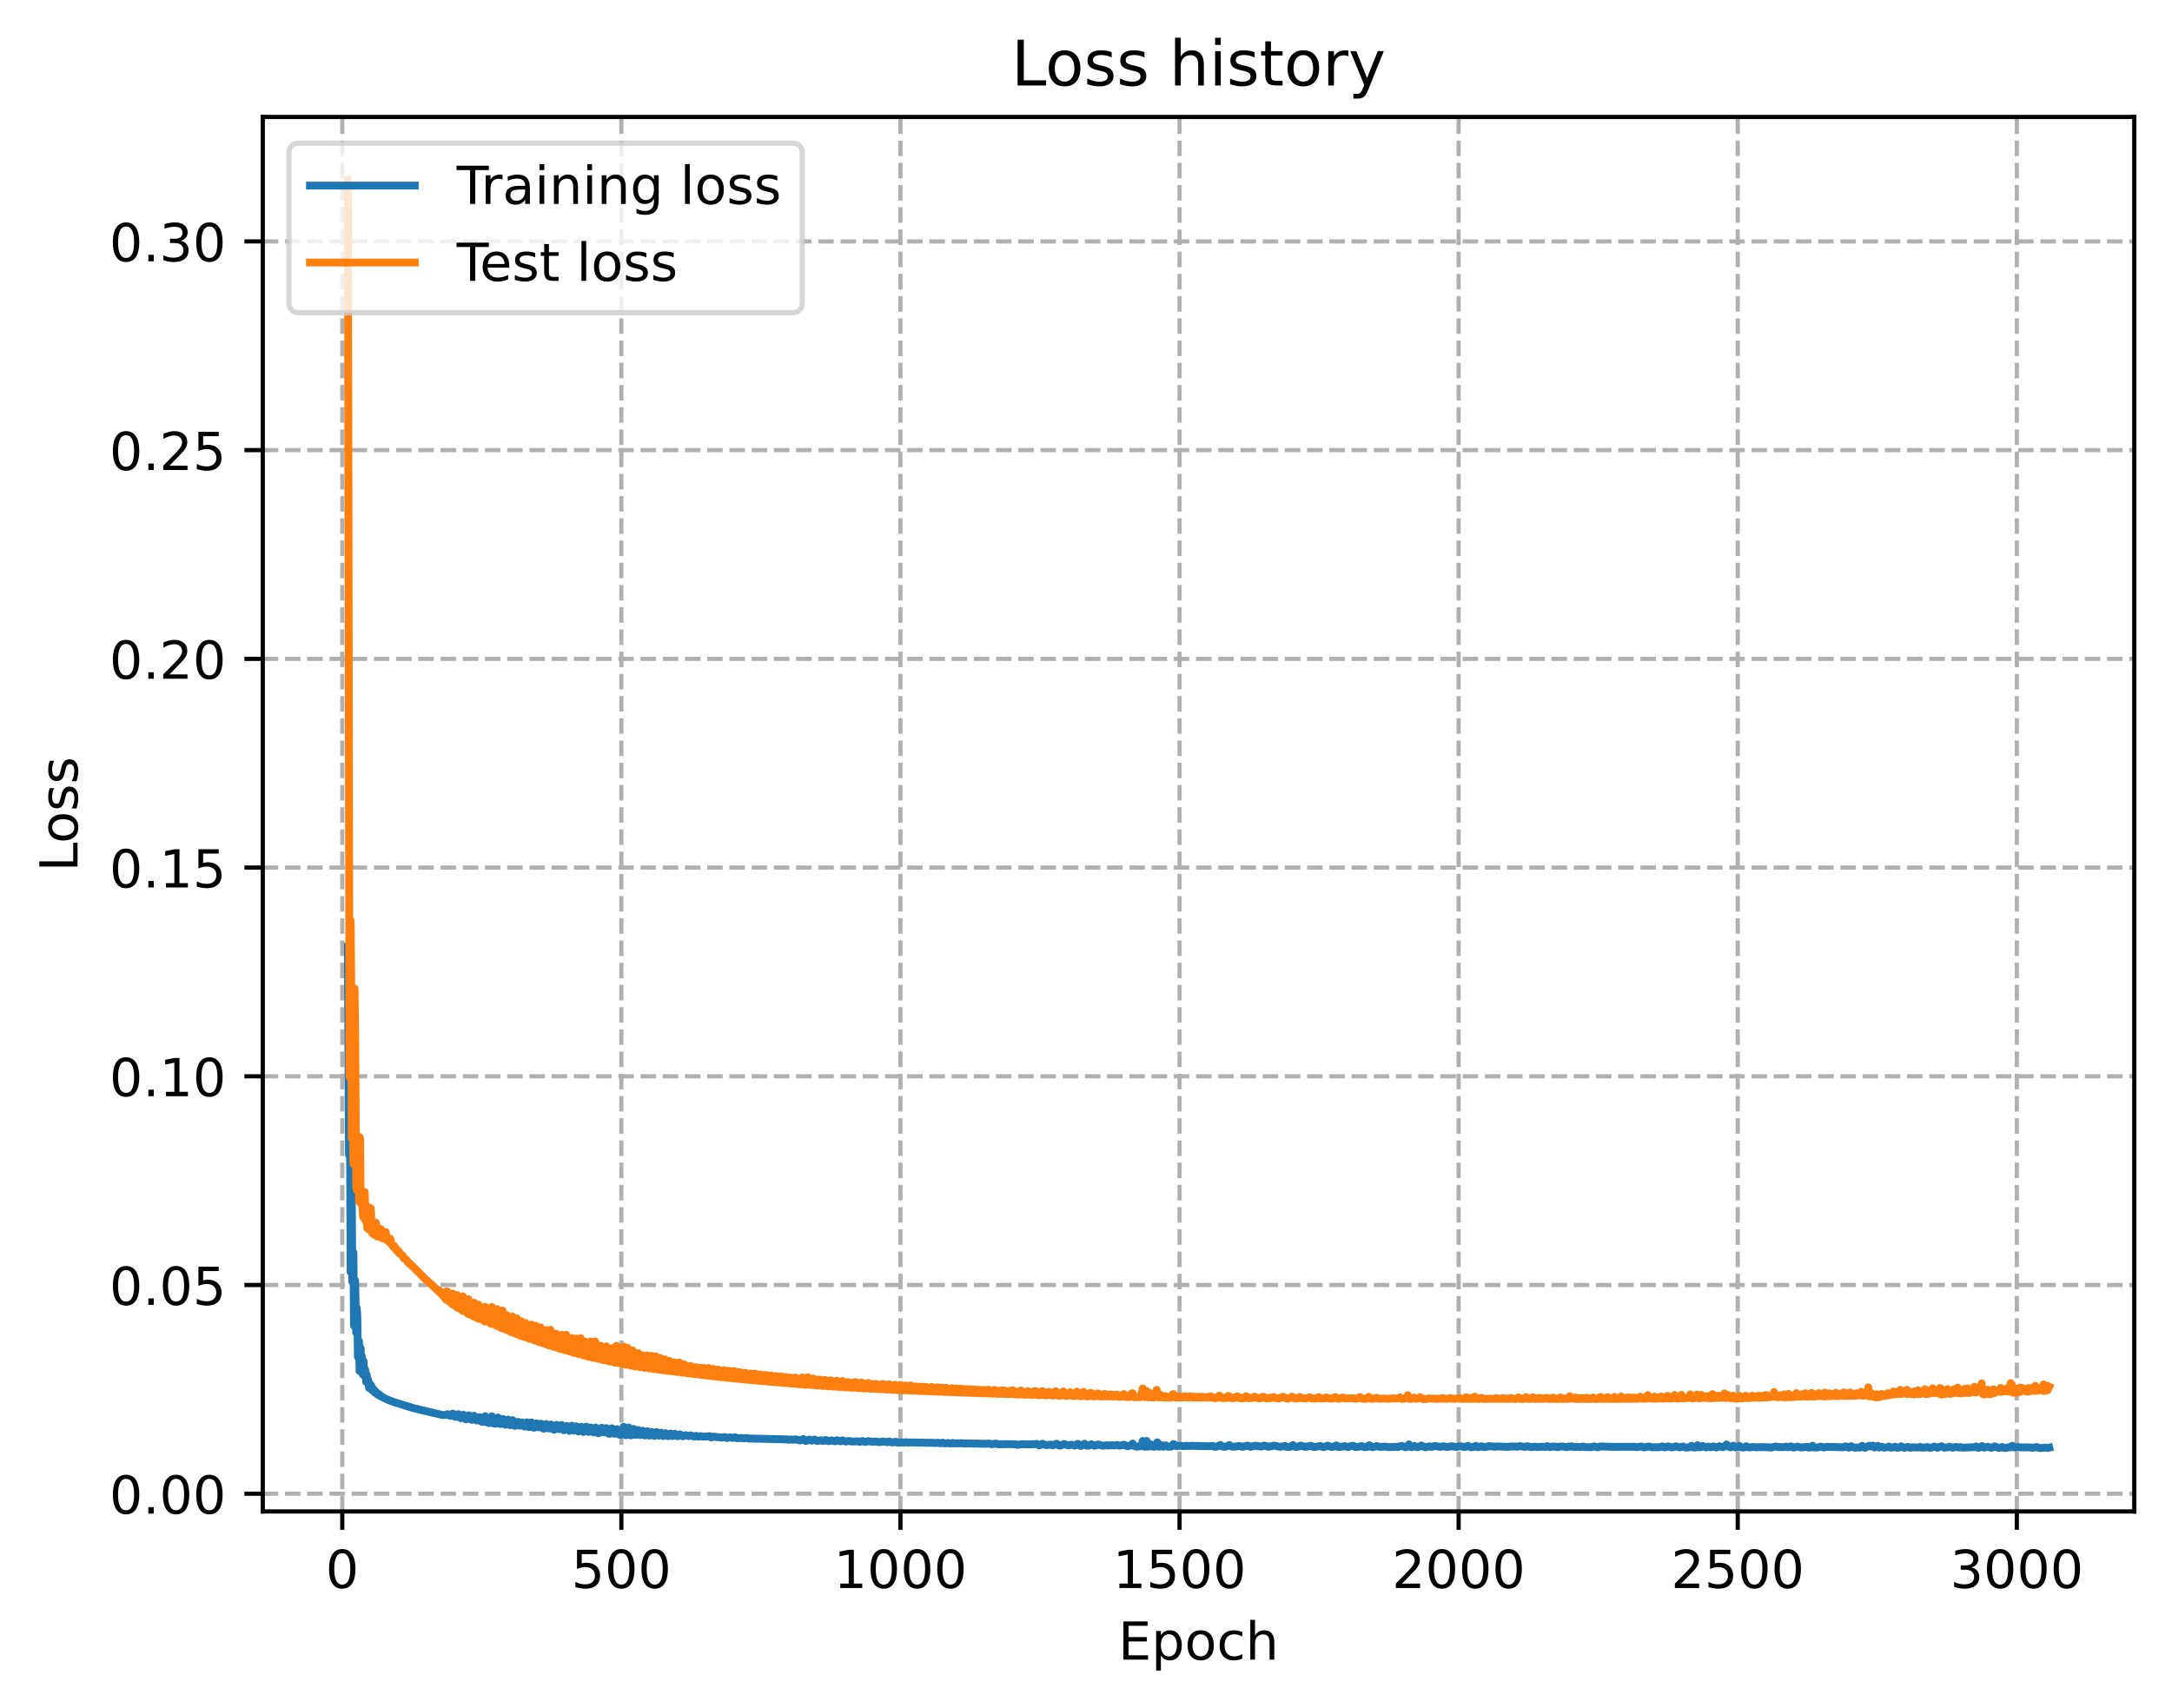 <?xml version="1.0" encoding="utf-8" standalone="no"?>
<!DOCTYPE svg PUBLIC "-//W3C//DTD SVG 1.1//EN"
  "http://www.w3.org/Graphics/SVG/1.1/DTD/svg11.dtd">
<!-- Created with matplotlib (https://matplotlib.org/) -->
<svg height="325.986pt" version="1.1" viewBox="0 0 414.464 325.986" width="414.464pt" xmlns="http://www.w3.org/2000/svg" xmlns:xlink="http://www.w3.org/1999/xlink">
 <defs>
  <style type="text/css">
*{stroke-linecap:butt;stroke-linejoin:round;}
  </style>
 </defs>
 <g id="figure_1">
  <g id="patch_1">
   <path d="M 0 325.986 
L 414.464 325.986 
L 414.464 0 
L 0 0 
z
" style="fill:#ffffff;"/>
  </g>
  <g id="axes_1">
   <g id="patch_2">
    <path d="M 50.144 288.43 
L 407.264 288.43 
L 407.264 22.318 
L 50.144 22.318 
z
" style="fill:#ffffff;"/>
   </g>
   <g id="matplotlib.axis_1">
    <g id="xtick_1">
     <g id="line2d_1">
      <path clip-path="url(#pa4ed70ec8d)" d="M 65.311 288.43 
L 65.311 22.318 
" style="fill:none;stroke:#b0b0b0;stroke-dasharray:2.96,1.28;stroke-dashoffset:0;stroke-width:0.8;"/>
     </g>
     <g id="line2d_2">
      <defs>
       <path d="M 0 0 
L 0 3.5 
" id="m1450e096a2" style="stroke:#000000;stroke-width:0.8;"/>
      </defs>
      <g>
       <use style="stroke:#000000;stroke-width:0.8;" x="65.311" xlink:href="#m1450e096a2" y="288.43"/>
      </g>
     </g>
     <g id="text_1">
      <!-- 0 -->
      <defs>
       <path d="M 31.781 66.406 
Q 24.172 66.406 20.328 58.906 
Q 16.5 51.422 16.5 36.375 
Q 16.5 21.391 20.328 13.891 
Q 24.172 6.391 31.781 6.391 
Q 39.453 6.391 43.281 13.891 
Q 47.125 21.391 47.125 36.375 
Q 47.125 51.422 43.281 58.906 
Q 39.453 66.406 31.781 66.406 
z
M 31.781 74.219 
Q 44.047 74.219 50.516 64.516 
Q 56.984 54.828 56.984 36.375 
Q 56.984 17.969 50.516 8.266 
Q 44.047 -1.422 31.781 -1.422 
Q 19.531 -1.422 13.062 8.266 
Q 6.594 17.969 6.594 36.375 
Q 6.594 54.828 13.062 64.516 
Q 19.531 74.219 31.781 74.219 
z
" id="DejaVuSans-48"/>
      </defs>
      <g transform="translate(62.13 303.029)scale(0.1 -0.1)">
       <use xlink:href="#DejaVuSans-48"/>
      </g>
     </g>
    </g>
    <g id="xtick_2">
     <g id="line2d_3">
      <path clip-path="url(#pa4ed70ec8d)" d="M 118.568 288.43 
L 118.568 22.318 
" style="fill:none;stroke:#b0b0b0;stroke-dasharray:2.96,1.28;stroke-dashoffset:0;stroke-width:0.8;"/>
     </g>
     <g id="line2d_4">
      <g>
       <use style="stroke:#000000;stroke-width:0.8;" x="118.568" xlink:href="#m1450e096a2" y="288.43"/>
      </g>
     </g>
     <g id="text_2">
      <!-- 500 -->
      <defs>
       <path d="M 10.797 72.906 
L 49.516 72.906 
L 49.516 64.594 
L 19.828 64.594 
L 19.828 46.734 
Q 21.969 47.469 24.109 47.828 
Q 26.266 48.188 28.422 48.188 
Q 40.625 48.188 47.75 41.5 
Q 54.891 34.812 54.891 23.391 
Q 54.891 11.625 47.562 5.094 
Q 40.234 -1.422 26.906 -1.422 
Q 22.312 -1.422 17.547 -0.641 
Q 12.797 0.141 7.719 1.703 
L 7.719 11.625 
Q 12.109 9.234 16.797 8.062 
Q 21.484 6.891 26.703 6.891 
Q 35.156 6.891 40.078 11.328 
Q 45.016 15.766 45.016 23.391 
Q 45.016 31 40.078 35.438 
Q 35.156 39.891 26.703 39.891 
Q 22.75 39.891 18.812 39.016 
Q 14.891 38.141 10.797 36.281 
z
" id="DejaVuSans-53"/>
      </defs>
      <g transform="translate(109.025 303.029)scale(0.1 -0.1)">
       <use xlink:href="#DejaVuSans-53"/>
       <use x="63.623" xlink:href="#DejaVuSans-48"/>
       <use x="127.246" xlink:href="#DejaVuSans-48"/>
      </g>
     </g>
    </g>
    <g id="xtick_3">
     <g id="line2d_5">
      <path clip-path="url(#pa4ed70ec8d)" d="M 171.825 288.43 
L 171.825 22.318 
" style="fill:none;stroke:#b0b0b0;stroke-dasharray:2.96,1.28;stroke-dashoffset:0;stroke-width:0.8;"/>
     </g>
     <g id="line2d_6">
      <g>
       <use style="stroke:#000000;stroke-width:0.8;" x="171.825" xlink:href="#m1450e096a2" y="288.43"/>
      </g>
     </g>
     <g id="text_3">
      <!-- 1000 -->
      <defs>
       <path d="M 12.406 8.297 
L 28.516 8.297 
L 28.516 63.922 
L 10.984 60.406 
L 10.984 69.391 
L 28.422 72.906 
L 38.281 72.906 
L 38.281 8.297 
L 54.391 8.297 
L 54.391 0 
L 12.406 0 
z
" id="DejaVuSans-49"/>
      </defs>
      <g transform="translate(159.1 303.029)scale(0.1 -0.1)">
       <use xlink:href="#DejaVuSans-49"/>
       <use x="63.623" xlink:href="#DejaVuSans-48"/>
       <use x="127.246" xlink:href="#DejaVuSans-48"/>
       <use x="190.869" xlink:href="#DejaVuSans-48"/>
      </g>
     </g>
    </g>
    <g id="xtick_4">
     <g id="line2d_7">
      <path clip-path="url(#pa4ed70ec8d)" d="M 225.082 288.43 
L 225.082 22.318 
" style="fill:none;stroke:#b0b0b0;stroke-dasharray:2.96,1.28;stroke-dashoffset:0;stroke-width:0.8;"/>
     </g>
     <g id="line2d_8">
      <g>
       <use style="stroke:#000000;stroke-width:0.8;" x="225.082" xlink:href="#m1450e096a2" y="288.43"/>
      </g>
     </g>
     <g id="text_4">
      <!-- 1500 -->
      <g transform="translate(212.357 303.029)scale(0.1 -0.1)">
       <use xlink:href="#DejaVuSans-49"/>
       <use x="63.623" xlink:href="#DejaVuSans-53"/>
       <use x="127.246" xlink:href="#DejaVuSans-48"/>
       <use x="190.869" xlink:href="#DejaVuSans-48"/>
      </g>
     </g>
    </g>
    <g id="xtick_5">
     <g id="line2d_9">
      <path clip-path="url(#pa4ed70ec8d)" d="M 278.339 288.43 
L 278.339 22.318 
" style="fill:none;stroke:#b0b0b0;stroke-dasharray:2.96,1.28;stroke-dashoffset:0;stroke-width:0.8;"/>
     </g>
     <g id="line2d_10">
      <g>
       <use style="stroke:#000000;stroke-width:0.8;" x="278.339" xlink:href="#m1450e096a2" y="288.43"/>
      </g>
     </g>
     <g id="text_5">
      <!-- 2000 -->
      <defs>
       <path d="M 19.188 8.297 
L 53.609 8.297 
L 53.609 0 
L 7.328 0 
L 7.328 8.297 
Q 12.938 14.109 22.625 23.891 
Q 32.328 33.688 34.812 36.531 
Q 39.547 41.844 41.422 45.531 
Q 43.312 49.219 43.312 52.781 
Q 43.312 58.594 39.234 62.25 
Q 35.156 65.922 28.609 65.922 
Q 23.969 65.922 18.812 64.312 
Q 13.672 62.703 7.812 59.422 
L 7.812 69.391 
Q 13.766 71.781 18.938 73 
Q 24.125 74.219 28.422 74.219 
Q 39.75 74.219 46.484 68.547 
Q 53.219 62.891 53.219 53.422 
Q 53.219 48.922 51.531 44.891 
Q 49.859 40.875 45.406 35.406 
Q 44.188 33.984 37.641 27.219 
Q 31.109 20.453 19.188 8.297 
z
" id="DejaVuSans-50"/>
      </defs>
      <g transform="translate(265.614 303.029)scale(0.1 -0.1)">
       <use xlink:href="#DejaVuSans-50"/>
       <use x="63.623" xlink:href="#DejaVuSans-48"/>
       <use x="127.246" xlink:href="#DejaVuSans-48"/>
       <use x="190.869" xlink:href="#DejaVuSans-48"/>
      </g>
     </g>
    </g>
    <g id="xtick_6">
     <g id="line2d_11">
      <path clip-path="url(#pa4ed70ec8d)" d="M 331.596 288.43 
L 331.596 22.318 
" style="fill:none;stroke:#b0b0b0;stroke-dasharray:2.96,1.28;stroke-dashoffset:0;stroke-width:0.8;"/>
     </g>
     <g id="line2d_12">
      <g>
       <use style="stroke:#000000;stroke-width:0.8;" x="331.596" xlink:href="#m1450e096a2" y="288.43"/>
      </g>
     </g>
     <g id="text_6">
      <!-- 2500 -->
      <g transform="translate(318.871 303.029)scale(0.1 -0.1)">
       <use xlink:href="#DejaVuSans-50"/>
       <use x="63.623" xlink:href="#DejaVuSans-53"/>
       <use x="127.246" xlink:href="#DejaVuSans-48"/>
       <use x="190.869" xlink:href="#DejaVuSans-48"/>
      </g>
     </g>
    </g>
    <g id="xtick_7">
     <g id="line2d_13">
      <path clip-path="url(#pa4ed70ec8d)" d="M 384.853 288.43 
L 384.853 22.318 
" style="fill:none;stroke:#b0b0b0;stroke-dasharray:2.96,1.28;stroke-dashoffset:0;stroke-width:0.8;"/>
     </g>
     <g id="line2d_14">
      <g>
       <use style="stroke:#000000;stroke-width:0.8;" x="384.853" xlink:href="#m1450e096a2" y="288.43"/>
      </g>
     </g>
     <g id="text_7">
      <!-- 3000 -->
      <defs>
       <path d="M 40.578 39.312 
Q 47.656 37.797 51.625 33 
Q 55.609 28.219 55.609 21.188 
Q 55.609 10.406 48.188 4.484 
Q 40.766 -1.422 27.094 -1.422 
Q 22.516 -1.422 17.656 -0.516 
Q 12.797 0.391 7.625 2.203 
L 7.625 11.719 
Q 11.719 9.328 16.594 8.109 
Q 21.484 6.891 26.812 6.891 
Q 36.078 6.891 40.938 10.547 
Q 45.797 14.203 45.797 21.188 
Q 45.797 27.641 41.281 31.266 
Q 36.766 34.906 28.719 34.906 
L 20.219 34.906 
L 20.219 43.016 
L 29.109 43.016 
Q 36.375 43.016 40.234 45.922 
Q 44.094 48.828 44.094 54.297 
Q 44.094 59.906 40.109 62.906 
Q 36.141 65.922 28.719 65.922 
Q 24.656 65.922 20.016 65.031 
Q 15.375 64.156 9.812 62.312 
L 9.812 71.094 
Q 15.438 72.656 20.344 73.438 
Q 25.25 74.219 29.594 74.219 
Q 40.828 74.219 47.359 69.109 
Q 53.906 64.016 53.906 55.328 
Q 53.906 49.266 50.438 45.094 
Q 46.969 40.922 40.578 39.312 
z
" id="DejaVuSans-51"/>
      </defs>
      <g transform="translate(372.128 303.029)scale(0.1 -0.1)">
       <use xlink:href="#DejaVuSans-51"/>
       <use x="63.623" xlink:href="#DejaVuSans-48"/>
       <use x="127.246" xlink:href="#DejaVuSans-48"/>
       <use x="190.869" xlink:href="#DejaVuSans-48"/>
      </g>
     </g>
    </g>
    <g id="text_8">
     <!-- Epoch -->
     <defs>
      <path d="M 9.812 72.906 
L 55.906 72.906 
L 55.906 64.594 
L 19.672 64.594 
L 19.672 43.016 
L 54.391 43.016 
L 54.391 34.719 
L 19.672 34.719 
L 19.672 8.297 
L 56.781 8.297 
L 56.781 0 
L 9.812 0 
z
" id="DejaVuSans-69"/>
      <path d="M 18.109 8.203 
L 18.109 -20.797 
L 9.078 -20.797 
L 9.078 54.688 
L 18.109 54.688 
L 18.109 46.391 
Q 20.953 51.266 25.266 53.625 
Q 29.594 56 35.594 56 
Q 45.562 56 51.781 48.094 
Q 58.016 40.188 58.016 27.297 
Q 58.016 14.406 51.781 6.484 
Q 45.562 -1.422 35.594 -1.422 
Q 29.594 -1.422 25.266 0.953 
Q 20.953 3.328 18.109 8.203 
z
M 48.688 27.297 
Q 48.688 37.203 44.609 42.844 
Q 40.531 48.484 33.406 48.484 
Q 26.266 48.484 22.188 42.844 
Q 18.109 37.203 18.109 27.297 
Q 18.109 17.391 22.188 11.75 
Q 26.266 6.109 33.406 6.109 
Q 40.531 6.109 44.609 11.75 
Q 48.688 17.391 48.688 27.297 
z
" id="DejaVuSans-112"/>
      <path d="M 30.609 48.391 
Q 23.391 48.391 19.188 42.75 
Q 14.984 37.109 14.984 27.297 
Q 14.984 17.484 19.156 11.844 
Q 23.344 6.203 30.609 6.203 
Q 37.797 6.203 41.984 11.859 
Q 46.188 17.531 46.188 27.297 
Q 46.188 37.016 41.984 42.703 
Q 37.797 48.391 30.609 48.391 
z
M 30.609 56 
Q 42.328 56 49.016 48.375 
Q 55.719 40.766 55.719 27.297 
Q 55.719 13.875 49.016 6.219 
Q 42.328 -1.422 30.609 -1.422 
Q 18.844 -1.422 12.172 6.219 
Q 5.516 13.875 5.516 27.297 
Q 5.516 40.766 12.172 48.375 
Q 18.844 56 30.609 56 
z
" id="DejaVuSans-111"/>
      <path d="M 48.781 52.594 
L 48.781 44.188 
Q 44.969 46.297 41.141 47.344 
Q 37.312 48.391 33.406 48.391 
Q 24.656 48.391 19.812 42.844 
Q 14.984 37.312 14.984 27.297 
Q 14.984 17.281 19.812 11.734 
Q 24.656 6.203 33.406 6.203 
Q 37.312 6.203 41.141 7.25 
Q 44.969 8.297 48.781 10.406 
L 48.781 2.094 
Q 45.016 0.344 40.984 -0.531 
Q 36.969 -1.422 32.422 -1.422 
Q 20.062 -1.422 12.781 6.344 
Q 5.516 14.109 5.516 27.297 
Q 5.516 40.672 12.859 48.328 
Q 20.219 56 33.016 56 
Q 37.156 56 41.109 55.141 
Q 45.062 54.297 48.781 52.594 
z
" id="DejaVuSans-99"/>
      <path d="M 54.891 33.016 
L 54.891 0 
L 45.906 0 
L 45.906 32.719 
Q 45.906 40.484 42.875 44.328 
Q 39.844 48.188 33.797 48.188 
Q 26.516 48.188 22.312 43.547 
Q 18.109 38.922 18.109 30.906 
L 18.109 0 
L 9.078 0 
L 9.078 75.984 
L 18.109 75.984 
L 18.109 46.188 
Q 21.344 51.125 25.703 53.562 
Q 30.078 56 35.797 56 
Q 45.219 56 50.047 50.172 
Q 54.891 44.344 54.891 33.016 
z
" id="DejaVuSans-104"/>
     </defs>
     <g transform="translate(213.393 316.707)scale(0.1 -0.1)">
      <use xlink:href="#DejaVuSans-69"/>
      <use x="63.184" xlink:href="#DejaVuSans-112"/>
      <use x="126.66" xlink:href="#DejaVuSans-111"/>
      <use x="187.842" xlink:href="#DejaVuSans-99"/>
      <use x="242.822" xlink:href="#DejaVuSans-104"/>
     </g>
    </g>
   </g>
   <g id="matplotlib.axis_2">
    <g id="ytick_1">
     <g id="line2d_15">
      <path clip-path="url(#pa4ed70ec8d)" d="M 50.144 285.043 
L 407.264 285.043 
" style="fill:none;stroke:#b0b0b0;stroke-dasharray:2.96,1.28;stroke-dashoffset:0;stroke-width:0.8;"/>
     </g>
     <g id="line2d_16">
      <defs>
       <path d="M 0 0 
L -3.5 0 
" id="m1d9f863db0" style="stroke:#000000;stroke-width:0.8;"/>
      </defs>
      <g>
       <use style="stroke:#000000;stroke-width:0.8;" x="50.144" xlink:href="#m1d9f863db0" y="285.043"/>
      </g>
     </g>
     <g id="text_9">
      <!-- 0.00 -->
      <defs>
       <path d="M 10.688 12.406 
L 21 12.406 
L 21 0 
L 10.688 0 
z
" id="DejaVuSans-46"/>
      </defs>
      <g transform="translate(20.878 288.842)scale(0.1 -0.1)">
       <use xlink:href="#DejaVuSans-48"/>
       <use x="63.623" xlink:href="#DejaVuSans-46"/>
       <use x="95.41" xlink:href="#DejaVuSans-48"/>
       <use x="159.033" xlink:href="#DejaVuSans-48"/>
      </g>
     </g>
    </g>
    <g id="ytick_2">
     <g id="line2d_17">
      <path clip-path="url(#pa4ed70ec8d)" d="M 50.144 245.213 
L 407.264 245.213 
" style="fill:none;stroke:#b0b0b0;stroke-dasharray:2.96,1.28;stroke-dashoffset:0;stroke-width:0.8;"/>
     </g>
     <g id="line2d_18">
      <g>
       <use style="stroke:#000000;stroke-width:0.8;" x="50.144" xlink:href="#m1d9f863db0" y="245.213"/>
      </g>
     </g>
     <g id="text_10">
      <!-- 0.05 -->
      <g transform="translate(20.878 249.012)scale(0.1 -0.1)">
       <use xlink:href="#DejaVuSans-48"/>
       <use x="63.623" xlink:href="#DejaVuSans-46"/>
       <use x="95.41" xlink:href="#DejaVuSans-48"/>
       <use x="159.033" xlink:href="#DejaVuSans-53"/>
      </g>
     </g>
    </g>
    <g id="ytick_3">
     <g id="line2d_19">
      <path clip-path="url(#pa4ed70ec8d)" d="M 50.144 205.384 
L 407.264 205.384 
" style="fill:none;stroke:#b0b0b0;stroke-dasharray:2.96,1.28;stroke-dashoffset:0;stroke-width:0.8;"/>
     </g>
     <g id="line2d_20">
      <g>
       <use style="stroke:#000000;stroke-width:0.8;" x="50.144" xlink:href="#m1d9f863db0" y="205.384"/>
      </g>
     </g>
     <g id="text_11">
      <!-- 0.10 -->
      <g transform="translate(20.878 209.183)scale(0.1 -0.1)">
       <use xlink:href="#DejaVuSans-48"/>
       <use x="63.623" xlink:href="#DejaVuSans-46"/>
       <use x="95.41" xlink:href="#DejaVuSans-49"/>
       <use x="159.033" xlink:href="#DejaVuSans-48"/>
      </g>
     </g>
    </g>
    <g id="ytick_4">
     <g id="line2d_21">
      <path clip-path="url(#pa4ed70ec8d)" d="M 50.144 165.554 
L 407.264 165.554 
" style="fill:none;stroke:#b0b0b0;stroke-dasharray:2.96,1.28;stroke-dashoffset:0;stroke-width:0.8;"/>
     </g>
     <g id="line2d_22">
      <g>
       <use style="stroke:#000000;stroke-width:0.8;" x="50.144" xlink:href="#m1d9f863db0" y="165.554"/>
      </g>
     </g>
     <g id="text_12">
      <!-- 0.15 -->
      <g transform="translate(20.878 169.353)scale(0.1 -0.1)">
       <use xlink:href="#DejaVuSans-48"/>
       <use x="63.623" xlink:href="#DejaVuSans-46"/>
       <use x="95.41" xlink:href="#DejaVuSans-49"/>
       <use x="159.033" xlink:href="#DejaVuSans-53"/>
      </g>
     </g>
    </g>
    <g id="ytick_5">
     <g id="line2d_23">
      <path clip-path="url(#pa4ed70ec8d)" d="M 50.144 125.725 
L 407.264 125.725 
" style="fill:none;stroke:#b0b0b0;stroke-dasharray:2.96,1.28;stroke-dashoffset:0;stroke-width:0.8;"/>
     </g>
     <g id="line2d_24">
      <g>
       <use style="stroke:#000000;stroke-width:0.8;" x="50.144" xlink:href="#m1d9f863db0" y="125.725"/>
      </g>
     </g>
     <g id="text_13">
      <!-- 0.20 -->
      <g transform="translate(20.878 129.524)scale(0.1 -0.1)">
       <use xlink:href="#DejaVuSans-48"/>
       <use x="63.623" xlink:href="#DejaVuSans-46"/>
       <use x="95.41" xlink:href="#DejaVuSans-50"/>
       <use x="159.033" xlink:href="#DejaVuSans-48"/>
      </g>
     </g>
    </g>
    <g id="ytick_6">
     <g id="line2d_25">
      <path clip-path="url(#pa4ed70ec8d)" d="M 50.144 85.895 
L 407.264 85.895 
" style="fill:none;stroke:#b0b0b0;stroke-dasharray:2.96,1.28;stroke-dashoffset:0;stroke-width:0.8;"/>
     </g>
     <g id="line2d_26">
      <g>
       <use style="stroke:#000000;stroke-width:0.8;" x="50.144" xlink:href="#m1d9f863db0" y="85.895"/>
      </g>
     </g>
     <g id="text_14">
      <!-- 0.25 -->
      <g transform="translate(20.878 89.694)scale(0.1 -0.1)">
       <use xlink:href="#DejaVuSans-48"/>
       <use x="63.623" xlink:href="#DejaVuSans-46"/>
       <use x="95.41" xlink:href="#DejaVuSans-50"/>
       <use x="159.033" xlink:href="#DejaVuSans-53"/>
      </g>
     </g>
    </g>
    <g id="ytick_7">
     <g id="line2d_27">
      <path clip-path="url(#pa4ed70ec8d)" d="M 50.144 46.066 
L 407.264 46.066 
" style="fill:none;stroke:#b0b0b0;stroke-dasharray:2.96,1.28;stroke-dashoffset:0;stroke-width:0.8;"/>
     </g>
     <g id="line2d_28">
      <g>
       <use style="stroke:#000000;stroke-width:0.8;" x="50.144" xlink:href="#m1d9f863db0" y="46.066"/>
      </g>
     </g>
     <g id="text_15">
      <!-- 0.30 -->
      <g transform="translate(20.878 49.865)scale(0.1 -0.1)">
       <use xlink:href="#DejaVuSans-48"/>
       <use x="63.623" xlink:href="#DejaVuSans-46"/>
       <use x="95.41" xlink:href="#DejaVuSans-51"/>
       <use x="159.033" xlink:href="#DejaVuSans-48"/>
      </g>
     </g>
    </g>
    <g id="text_16">
     <!-- Loss -->
     <defs>
      <path d="M 9.812 72.906 
L 19.672 72.906 
L 19.672 8.297 
L 55.172 8.297 
L 55.172 0 
L 9.812 0 
z
" id="DejaVuSans-76"/>
      <path d="M 44.281 53.078 
L 44.281 44.578 
Q 40.484 46.531 36.375 47.5 
Q 32.281 48.484 27.875 48.484 
Q 21.188 48.484 17.844 46.438 
Q 14.5 44.391 14.5 40.281 
Q 14.5 37.156 16.891 35.375 
Q 19.281 33.594 26.516 31.984 
L 29.594 31.297 
Q 39.156 29.25 43.188 25.516 
Q 47.219 21.781 47.219 15.094 
Q 47.219 7.469 41.188 3.016 
Q 35.156 -1.422 24.609 -1.422 
Q 20.219 -1.422 15.453 -0.562 
Q 10.688 0.297 5.422 2 
L 5.422 11.281 
Q 10.406 8.688 15.234 7.391 
Q 20.062 6.109 24.812 6.109 
Q 31.156 6.109 34.562 8.281 
Q 37.984 10.453 37.984 14.406 
Q 37.984 18.062 35.516 20.016 
Q 33.062 21.969 24.703 23.781 
L 21.578 24.516 
Q 13.234 26.266 9.516 29.906 
Q 5.812 33.547 5.812 39.891 
Q 5.812 47.609 11.281 51.797 
Q 16.75 56 26.812 56 
Q 31.781 56 36.172 55.266 
Q 40.578 54.547 44.281 53.078 
z
" id="DejaVuSans-115"/>
     </defs>
     <g transform="translate(14.798 166.341)rotate(-90)scale(0.1 -0.1)">
      <use xlink:href="#DejaVuSans-76"/>
      <use x="53.963" xlink:href="#DejaVuSans-111"/>
      <use x="115.145" xlink:href="#DejaVuSans-115"/>
      <use x="167.244" xlink:href="#DejaVuSans-115"/>
     </g>
    </g>
   </g>
   <g id="line2d_29">
    <path clip-path="url(#pa4ed70ec8d)" d="M 66.376 180.668 
L 66.59 220.383 
L 66.696 212.28 
L 66.803 219.413 
L 66.909 242.752 
L 67.122 226.975 
L 67.229 244.586 
L 67.442 239.055 
L 67.548 252.978 
L 67.655 250.202 
L 67.761 244.353 
L 67.974 254.323 
L 68.081 249.599 
L 68.187 251.129 
L 68.294 258.935 
L 68.507 255.945 
L 68.613 261.62 
L 68.826 257.315 
L 68.933 261.723 
L 69.039 258.792 
L 69.252 262.308 
L 69.359 259.731 
L 69.572 262.582 
L 69.678 261.365 
L 69.891 263.721 
L 69.998 262.381 
L 70.104 263.818 
L 70.211 263.19 
L 70.424 264.851 
L 70.531 263.967 
L 70.637 264.671 
L 70.85 264.415 
L 70.957 265.239 
L 71.063 264.854 
L 71.17 265.248 
L 71.383 265.225 
L 71.489 265.714 
L 71.596 265.458 
L 71.702 265.807 
L 71.809 265.688 
L 72.022 266.111 
L 72.128 266.035 
L 72.235 266.203 
L 72.341 266.075 
L 72.448 266.364 
L 72.554 266.331 
L 72.661 266.478 
L 72.767 266.43 
L 73.193 266.731 
L 73.513 266.881 
L 74.045 267.137 
L 74.365 267.251 
L 75.111 267.541 
L 78.945 268.725 
L 84.377 270.012 
L 84.91 270.031 
L 85.442 269.87 
L 85.549 269.902 
L 85.869 270.168 
L 86.082 270.153 
L 86.401 269.757 
L 86.827 270.358 
L 87.04 270.361 
L 87.147 270.273 
L 87.36 269.957 
L 87.466 269.864 
L 87.679 270.435 
L 87.892 270.631 
L 88.105 270.528 
L 88.425 269.985 
L 88.531 270.126 
L 88.744 270.739 
L 88.957 270.85 
L 89.17 270.71 
L 89.49 270.078 
L 89.597 270.252 
L 89.81 270.834 
L 90.023 270.944 
L 90.129 270.91 
L 90.449 270.181 
L 90.555 270.366 
L 90.981 271.066 
L 91.194 270.891 
L 91.407 270.449 
L 91.514 270.435 
L 91.833 271.281 
L 92.153 271.331 
L 92.259 271.272 
L 92.472 270.678 
L 92.579 270.258 
L 92.792 270.889 
L 93.005 271.453 
L 93.325 271.559 
L 93.538 271.502 
L 93.644 271.287 
L 93.857 270.264 
L 93.964 270.443 
L 94.283 271.663 
L 94.603 271.676 
L 94.709 271.493 
L 95.029 270.495 
L 95.348 271.689 
L 95.561 271.736 
L 95.668 271.627 
L 95.987 270.785 
L 96.413 271.877 
L 96.626 271.741 
L 96.946 270.905 
L 97.266 271.939 
L 97.479 271.945 
L 97.692 271.417 
L 97.798 271.004 
L 98.011 271.552 
L 98.224 272.083 
L 98.437 272.045 
L 98.863 271.335 
L 99.076 271.964 
L 99.183 272.057 
L 99.396 271.835 
L 99.609 271.434 
L 99.715 271.537 
L 99.928 272.144 
L 100.141 272.221 
L 100.248 272.127 
L 100.567 271.418 
L 100.887 272.317 
L 101.1 272.293 
L 101.42 271.441 
L 101.526 271.692 
L 101.846 272.451 
L 102.059 272.416 
L 102.272 271.839 
L 102.378 271.626 
L 102.485 271.664 
L 102.698 272.291 
L 102.911 272.367 
L 103.017 272.202 
L 103.23 271.688 
L 103.337 271.801 
L 103.55 272.52 
L 103.763 272.637 
L 103.869 272.613 
L 104.082 272.184 
L 104.189 271.764 
L 104.295 271.806 
L 104.722 272.589 
L 104.935 272.265 
L 105.148 271.846 
L 105.68 272.83 
L 105.787 272.812 
L 106 272.443 
L 106.213 271.912 
L 106.319 271.985 
L 106.639 272.711 
L 106.852 272.658 
L 107.171 271.938 
L 107.597 272.93 
L 107.81 272.823 
L 108.13 272.127 
L 108.663 273.051 
L 108.769 272.969 
L 109.089 272.07 
L 109.515 273.001 
L 109.621 272.943 
L 109.941 272.191 
L 110.367 273.152 
L 110.58 273.041 
L 110.899 272.282 
L 111.325 273.255 
L 111.538 273.133 
L 111.858 272.251 
L 112.284 273.236 
L 112.391 273.213 
L 112.604 272.768 
L 112.71 272.406 
L 112.817 272.469 
L 113.243 273.337 
L 113.456 273.017 
L 113.669 272.418 
L 113.775 272.613 
L 113.988 273.385 
L 114.201 273.498 
L 114.414 273.395 
L 114.627 272.788 
L 114.84 272.454 
L 115.16 273.327 
L 115.373 273.289 
L 115.692 272.521 
L 116.118 273.583 
L 116.332 273.61 
L 116.438 273.52 
L 116.758 272.561 
L 116.864 272.737 
L 117.184 273.573 
L 117.29 273.588 
L 117.397 273.466 
L 117.716 272.717 
L 118.142 273.774 
L 118.462 273.807 
L 118.675 273.686 
L 118.888 272.694 
L 118.994 272.275 
L 119.42 273.877 
L 119.633 273.734 
L 119.953 272.4 
L 120.273 273.89 
L 120.486 273.882 
L 120.592 273.777 
L 120.912 272.677 
L 121.231 273.818 
L 121.444 273.801 
L 121.764 272.89 
L 122.19 273.844 
L 122.296 273.795 
L 122.616 273.028 
L 123.042 273.921 
L 123.148 273.886 
L 123.468 273.116 
L 123.574 273.277 
L 123.894 273.946 
L 124.001 273.926 
L 124.214 273.54 
L 124.32 273.226 
L 124.427 273.294 
L 124.853 274.014 
L 125.066 273.758 
L 125.279 273.281 
L 125.385 273.389 
L 125.598 273.884 
L 125.705 273.963 
L 125.918 273.757 
L 126.131 273.394 
L 126.237 273.487 
L 126.45 273.966 
L 126.557 274.038 
L 126.77 273.87 
L 126.983 273.496 
L 127.089 273.558 
L 127.302 273.991 
L 127.515 274.055 
L 127.622 273.967 
L 127.835 273.59 
L 127.942 273.558 
L 128.261 274.024 
L 128.474 274 
L 128.794 273.609 
L 129.22 274.039 
L 129.326 274.065 
L 129.752 273.716 
L 130.285 274.088 
L 130.817 273.883 
L 131.457 274.062 
L 131.776 273.901 
L 132.522 274.151 
L 132.841 274.005 
L 133.374 274.148 
L 133.693 274.053 
L 134.119 274.152 
L 135.184 274.109 
L 135.398 274.047 
L 135.717 274.309 
L 136.143 274.155 
L 136.356 274.176 
L 136.889 274.24 
L 137.528 274.296 
L 137.741 274.345 
L 137.954 274.265 
L 138.38 274.241 
L 138.699 274.414 
L 139.339 274.286 
L 139.871 274.403 
L 140.297 274.277 
L 140.617 274.456 
L 141.575 274.412 
L 141.895 274.486 
L 142.427 274.406 
L 142.853 274.505 
L 149.457 274.656 
L 149.777 274.694 
L 150.096 274.659 
L 150.416 274.753 
L 150.949 274.692 
L 151.268 274.754 
L 151.801 274.666 
L 152.653 274.87 
L 152.866 274.833 
L 153.185 274.656 
L 153.292 274.6 
L 153.718 274.963 
L 153.931 274.931 
L 154.464 274.708 
L 154.89 274.923 
L 155.422 274.71 
L 155.955 274.985 
L 156.7 274.842 
L 157.02 274.984 
L 157.552 274.797 
L 158.085 275.019 
L 158.724 274.872 
L 158.937 274.964 
L 159.363 275.027 
L 159.683 274.852 
L 160.428 275.04 
L 160.748 274.861 
L 161.174 275.016 
L 161.387 275.093 
L 161.706 275.022 
L 161.919 274.988 
L 162.239 275.005 
L 162.559 275.087 
L 163.73 275.042 
L 164.05 275.161 
L 164.582 274.979 
L 165.008 275.156 
L 165.328 275.12 
L 165.647 275.002 
L 166.606 275.159 
L 166.926 275.079 
L 167.884 275.205 
L 168.417 275.072 
L 169.375 275.21 
L 169.695 275.072 
L 170.228 275.269 
L 170.973 275.124 
L 171.293 275.3 
L 172.251 275.25 
L 172.464 275.298 
L 172.784 275.224 
L 172.997 275.223 
L 173.316 275.297 
L 173.53 275.255 
L 175.234 275.28 
L 175.447 275.301 
L 175.766 275.311 
L 176.086 275.259 
L 176.618 275.352 
L 176.938 275.294 
L 177.258 275.357 
L 177.577 275.297 
L 177.897 275.315 
L 178.11 275.357 
L 179.068 275.326 
L 179.281 275.403 
L 179.601 275.376 
L 179.814 275.34 
L 179.92 275.303 
L 180.24 275.439 
L 180.985 275.364 
L 181.305 275.463 
L 181.731 275.381 
L 181.838 275.355 
L 182.051 275.442 
L 182.37 275.431 
L 182.583 275.402 
L 182.796 275.431 
L 183.542 275.391 
L 183.861 275.476 
L 184.181 275.418 
L 184.5 275.48 
L 184.82 275.441 
L 185.14 275.489 
L 185.459 275.437 
L 185.779 275.497 
L 186.311 275.449 
L 186.631 275.509 
L 186.95 275.479 
L 187.27 275.523 
L 187.589 275.486 
L 187.909 275.532 
L 188.228 275.492 
L 188.548 275.493 
L 188.868 275.477 
L 189.187 275.592 
L 190.146 275.479 
L 190.465 275.614 
L 191.956 275.575 
L 193.767 275.611 
L 194.087 275.726 
L 195.152 275.585 
L 195.897 275.628 
L 197.389 275.593 
L 197.815 275.542 
L 198.241 275.796 
L 198.56 275.745 
L 198.88 275.504 
L 199.306 275.657 
L 199.625 275.776 
L 200.584 275.679 
L 200.904 275.814 
L 201.33 275.631 
L 201.543 275.52 
L 201.649 275.515 
L 202.075 275.839 
L 202.395 275.86 
L 203.034 275.551 
L 203.779 275.803 
L 204.525 275.695 
L 205.058 275.867 
L 205.377 275.679 
L 205.59 275.544 
L 205.697 275.54 
L 206.016 275.867 
L 206.336 275.922 
L 206.655 275.742 
L 206.868 275.554 
L 206.975 275.512 
L 207.401 275.884 
L 207.72 275.876 
L 208.253 275.593 
L 208.786 275.881 
L 209.212 275.818 
L 209.531 275.645 
L 210.383 275.888 
L 211.235 275.789 
L 211.555 275.852 
L 212.301 275.793 
L 212.62 275.846 
L 213.153 275.743 
L 213.472 275.856 
L 214.324 275.772 
L 214.431 275.682 
L 215.176 275.996 
L 215.709 275.847 
L 215.922 275.684 
L 216.135 275.477 
L 216.455 275.942 
L 216.881 276.067 
L 217.733 275.981 
L 217.946 275.492 
L 218.052 274.978 
L 218.159 275.009 
L 218.478 276.083 
L 218.585 275.944 
L 218.798 274.972 
L 219.117 276.063 
L 219.224 276.021 
L 219.437 275.645 
L 219.544 275.623 
L 219.863 276.05 
L 220.289 276.074 
L 220.502 275.955 
L 220.822 275.234 
L 220.928 275.408 
L 221.141 276.067 
L 221.248 276.073 
L 221.567 275.758 
L 221.993 276.084 
L 222.313 275.885 
L 222.419 275.807 
L 222.845 276.065 
L 223.378 276.075 
L 223.591 275.972 
L 223.911 275.574 
L 224.124 275.652 
L 224.443 275.959 
L 224.869 275.934 
L 225.189 275.88 
L 225.721 275.971 
L 226.467 275.89 
L 226.786 275.943 
L 227.426 275.9 
L 230.408 275.978 
L 231.367 275.929 
L 231.793 276.085 
L 232.325 276.03 
L 232.858 275.738 
L 233.284 276.027 
L 233.71 276.089 
L 234.029 276.038 
L 234.562 275.742 
L 234.988 276.023 
L 235.308 276.086 
L 236.479 275.932 
L 237.012 276.097 
L 237.544 275.985 
L 238.077 275.863 
L 238.61 276.093 
L 239.036 276 
L 239.568 275.878 
L 240.633 276.052 
L 241.272 275.853 
L 242.018 276.086 
L 242.551 275.996 
L 243.083 275.86 
L 244.255 276.093 
L 245.213 275.931 
L 245.533 276.122 
L 246.066 276.121 
L 246.385 275.984 
L 246.705 275.757 
L 247.131 276.107 
L 247.557 276.116 
L 247.876 275.991 
L 248.196 275.858 
L 248.941 276.084 
L 249.58 276.029 
L 250.113 275.882 
L 250.646 276.121 
L 251.178 276.087 
L 251.924 275.935 
L 252.456 276.142 
L 252.882 276.07 
L 253.308 275.872 
L 254.161 276.135 
L 254.587 276.016 
L 255.013 275.822 
L 255.332 276.119 
L 255.865 276.099 
L 256.61 275.967 
L 257.249 276.139 
L 257.889 275.946 
L 258.208 275.889 
L 258.634 276.132 
L 259.06 276.121 
L 259.806 275.952 
L 260.338 276.155 
L 260.871 276.099 
L 261.297 275.797 
L 261.83 276.159 
L 262.256 276.084 
L 262.682 275.962 
L 263.321 276.099 
L 264.386 276.059 
L 264.918 276.158 
L 266.303 276.093 
L 266.729 276.134 
L 267.155 275.993 
L 267.475 275.914 
L 268.22 276.178 
L 268.54 276.085 
L 268.86 275.632 
L 269.179 276.113 
L 269.392 276.165 
L 269.605 276.113 
L 269.925 275.926 
L 270.138 276.065 
L 270.457 276.176 
L 270.883 276.063 
L 271.203 275.835 
L 271.948 276.178 
L 272.374 276.101 
L 272.694 276.006 
L 273.12 276.097 
L 273.44 276.049 
L 273.759 275.929 
L 274.824 276.096 
L 275.463 275.984 
L 276.102 276.133 
L 276.635 276.054 
L 276.955 275.981 
L 277.913 276.119 
L 278.659 275.983 
L 279.511 276.141 
L 280.15 275.902 
L 280.683 276.179 
L 281.109 276.14 
L 281.641 275.911 
L 281.961 276.172 
L 282.387 276.082 
L 282.706 275.981 
L 283.239 276.16 
L 283.878 276.06 
L 284.091 275.956 
L 285.263 276.083 
L 285.582 276.019 
L 286.754 276.062 
L 287.499 276.105 
L 288.139 276.064 
L 288.565 276.023 
L 289.63 276.07 
L 289.949 275.964 
L 291.014 276.105 
L 291.44 275.978 
L 292.186 276.165 
L 292.932 276.063 
L 293.464 276.154 
L 294.103 276.077 
L 294.955 276.112 
L 295.275 275.954 
L 295.701 276.153 
L 296.34 276.04 
L 296.766 276.047 
L 297.192 276.165 
L 297.725 276.056 
L 298.044 276.02 
L 299.003 276.161 
L 299.323 276.042 
L 299.749 276.071 
L 299.962 275.999 
L 300.175 276.094 
L 300.601 276.129 
L 301.24 276.125 
L 301.666 276.143 
L 302.092 276.043 
L 302.411 276.137 
L 303.477 276.173 
L 303.903 276.095 
L 304.222 276.021 
L 304.861 276.198 
L 305.181 276.078 
L 305.394 276.023 
L 307.844 276.097 
L 311.891 276.091 
L 312.211 276.158 
L 313.276 276.033 
L 313.702 276.201 
L 314.128 276.14 
L 314.661 276.028 
L 314.874 276.079 
L 315.087 276.175 
L 316.258 276.176 
L 316.578 276.184 
L 317.217 276.012 
L 317.643 276.212 
L 317.962 276.139 
L 318.282 276.012 
L 318.602 276.08 
L 318.921 276.204 
L 319.454 276.126 
L 319.773 275.99 
L 320.519 276.209 
L 321.158 276.04 
L 321.69 276.242 
L 322.33 276.198 
L 322.756 275.897 
L 322.969 276.177 
L 323.501 276.236 
L 323.714 276.106 
L 323.927 275.792 
L 324.034 275.855 
L 324.247 276.189 
L 324.673 276.125 
L 324.886 275.936 
L 325.525 276.202 
L 325.951 276.056 
L 326.377 276.177 
L 326.697 276.125 
L 326.91 276.021 
L 327.229 276.081 
L 327.442 276.227 
L 327.868 276.117 
L 328.081 275.981 
L 328.72 276.184 
L 329.359 275.858 
L 329.466 275.643 
L 329.679 275.967 
L 330.212 276.189 
L 330.425 276.122 
L 330.744 275.877 
L 331.17 276.211 
L 331.596 276.164 
L 331.916 275.922 
L 332.342 276.209 
L 332.768 276.234 
L 332.981 276.129 
L 333.194 275.982 
L 333.62 276.188 
L 333.94 276.203 
L 334.579 276.124 
L 335.218 276.196 
L 335.75 276.15 
L 337.561 276.182 
L 337.881 276.254 
L 338.307 276.148 
L 338.839 276.032 
L 339.372 276.172 
L 339.691 276.121 
L 340.117 276.175 
L 340.863 276.062 
L 341.182 276.18 
L 341.396 276.139 
L 341.715 276.005 
L 342.248 276.244 
L 342.567 276.171 
L 342.993 276.043 
L 343.632 276.228 
L 344.91 276.099 
L 345.124 276.244 
L 345.55 276.209 
L 345.869 275.897 
L 346.189 276.217 
L 346.508 276.215 
L 346.828 276.22 
L 347.467 276.062 
L 347.999 276.227 
L 348.638 276.096 
L 351.834 276.187 
L 352.153 276.005 
L 352.793 276.258 
L 353.006 276.148 
L 353.219 275.974 
L 353.858 276.256 
L 355.029 276.217 
L 355.349 275.922 
L 355.881 276.283 
L 356.201 276.101 
L 356.414 276.025 
L 356.627 275.896 
L 356.734 276.024 
L 356.947 275.904 
L 357.053 275.985 
L 357.373 275.859 
L 357.692 276.218 
L 358.118 276.073 
L 358.331 275.897 
L 358.651 276.233 
L 359.077 276.078 
L 359.503 276.248 
L 360.142 276.174 
L 360.462 276.043 
L 360.781 276.252 
L 361.207 276.229 
L 361.633 276.071 
L 361.953 276.258 
L 362.379 276.235 
L 362.805 275.992 
L 363.337 276.289 
L 363.763 276.188 
L 364.083 276.106 
L 364.509 276.289 
L 364.935 276.183 
L 365.255 276.184 
L 366 276.234 
L 366.426 276.108 
L 366.746 276.263 
L 367.065 276.25 
L 367.811 276.137 
L 368.131 276.283 
L 368.663 276.233 
L 369.089 276.036 
L 369.728 276.276 
L 370.048 276.148 
L 370.474 275.985 
L 371.006 276.256 
L 371.539 276.206 
L 372.072 276.064 
L 372.391 276.232 
L 372.604 276.254 
L 373.243 276.116 
L 373.776 276.23 
L 374.095 276.149 
L 374.521 276.259 
L 376.758 276.154 
L 377.078 276.021 
L 377.397 276.27 
L 377.61 276.28 
L 378.249 275.955 
L 378.569 276.246 
L 379.314 276.086 
L 379.954 276.285 
L 380.486 276.123 
L 380.593 276.012 
L 381.445 276.313 
L 382.084 276.131 
L 382.51 276.325 
L 382.936 276.274 
L 383.149 276.194 
L 383.575 276.207 
L 383.788 276.027 
L 384.001 275.898 
L 384.214 276.119 
L 384.427 276.239 
L 384.747 276.213 
L 385.066 276.136 
L 385.492 276.2 
L 386.344 276.203 
L 386.557 276.207 
L 387.09 276.204 
L 387.41 276.212 
L 387.836 276.287 
L 388.688 276.144 
L 389.007 276.287 
L 389.433 276.326 
L 390.392 276.233 
L 390.711 276.323 
L 391.031 276.25 
L 391.031 276.25 
" style="fill:none;stroke:#1f77b4;stroke-linecap:square;stroke-width:1.5;"/>
   </g>
   <g id="line2d_30">
    <path clip-path="url(#pa4ed70ec8d)" d="M 66.376 34.414 
L 66.696 205.495 
L 66.803 199.04 
L 66.909 175.714 
L 67.016 187.537 
L 67.122 217.213 
L 67.229 199.661 
L 67.335 200.084 
L 67.442 222.09 
L 67.655 188.651 
L 67.761 196.491 
L 67.974 226.445 
L 68.081 227.108 
L 68.187 226.12 
L 68.294 219.664 
L 68.507 229.181 
L 68.613 216.986 
L 68.72 217.334 
L 68.826 229.66 
L 69.039 228.125 
L 69.252 231.968 
L 69.359 232.365 
L 69.572 227.454 
L 69.785 233.024 
L 69.891 230.071 
L 70.104 234.392 
L 70.211 234.235 
L 70.424 234.644 
L 70.531 233.556 
L 70.637 230.503 
L 70.744 230.58 
L 70.957 235.179 
L 71.063 235.36 
L 71.276 234.992 
L 71.489 235.652 
L 71.596 234.893 
L 71.702 233.32 
L 71.809 233.72 
L 72.022 235.964 
L 72.235 235.398 
L 72.448 236.027 
L 72.661 234.539 
L 72.767 234.9 
L 72.98 236.331 
L 73.193 235.907 
L 73.3 236.214 
L 73.406 236.089 
L 73.619 235.129 
L 73.832 236.679 
L 74.045 236.659 
L 74.259 237.008 
L 74.472 236.396 
L 74.685 237.48 
L 74.791 237.46 
L 74.898 237.603 
L 75.111 238.01 
L 75.217 237.74 
L 75.324 237.904 
L 75.537 238.396 
L 75.643 238.342 
L 75.856 238.838 
L 76.069 238.785 
L 76.282 239.247 
L 76.389 239.203 
L 76.708 239.547 
L 76.815 239.574 
L 77.028 240.088 
L 77.134 240.09 
L 77.454 240.357 
L 77.56 240.393 
L 77.773 240.801 
L 77.88 240.852 
L 78.093 241.155 
L 78.2 241.12 
L 81.288 244.215 
L 82.354 245.13 
L 83.525 246.278 
L 83.632 246.185 
L 83.738 246.46 
L 83.845 246.317 
L 83.951 246.65 
L 84.058 246.463 
L 84.164 246.877 
L 84.271 246.628 
L 84.377 247.084 
L 84.484 246.771 
L 84.59 247.303 
L 84.697 246.794 
L 84.803 247.595 
L 84.91 246.699 
L 85.016 247.878 
L 85.123 246.478 
L 85.229 248.075 
L 85.336 246.449 
L 85.442 248.175 
L 85.549 246.884 
L 85.656 248.294 
L 85.762 247.331 
L 85.869 248.463 
L 85.975 247.324 
L 86.082 248.673 
L 86.188 246.888 
L 86.295 248.884 
L 86.401 246.864 
L 86.508 248.947 
L 86.614 247.599 
L 86.721 249.019 
L 86.827 248.155 
L 86.934 249.234 
L 87.04 247.922 
L 87.147 249.447 
L 87.253 247.128 
L 87.36 249.575 
L 87.466 247.598 
L 87.573 249.568 
L 87.679 248.768 
L 87.786 249.734 
L 87.892 249.008 
L 87.999 249.879 
L 88.105 248.154 
L 88.212 250.095 
L 88.318 247.385 
L 88.425 250.182 
L 88.531 248.531 
L 88.638 250.154 
L 88.744 249.648 
L 88.851 250.314 
L 88.957 249.595 
L 89.064 250.422 
L 89.17 248.58 
L 89.277 250.688 
L 89.383 247.932 
L 89.49 250.789 
L 89.597 249.051 
L 89.703 250.765 
L 89.81 249.922 
L 89.916 250.887 
L 90.023 249.845 
L 90.129 251.044 
L 90.236 248.91 
L 90.342 251.216 
L 90.449 248.595 
L 90.555 251.248 
L 90.662 249.715 
L 90.768 251.286 
L 90.875 250.395 
L 90.981 251.448 
L 91.088 249.944 
L 91.194 251.595 
L 91.301 248.965 
L 91.407 251.672 
L 91.514 249.631 
L 91.62 251.597 
L 91.727 250.944 
L 91.833 251.703 
L 91.94 251.266 
L 92.046 251.728 
L 92.153 250.757 
L 92.259 251.966 
L 92.366 249.795 
L 92.472 252.157 
L 92.579 249.381 
L 92.685 252.171 
L 92.792 250.74 
L 92.898 252.039 
L 93.005 251.777 
L 93.111 252.119 
L 93.218 251.767 
L 93.325 252.067 
L 93.431 251.413 
L 93.538 252.51 
L 93.644 250.421 
L 93.751 252.637 
L 93.857 249.415 
L 93.964 252.639 
L 94.07 251.042 
L 94.283 252.535 
L 94.39 252.524 
L 94.496 252.677 
L 94.603 251.33 
L 94.709 252.974 
L 94.816 249.812 
L 94.922 253.084 
L 95.029 250.628 
L 95.135 253.073 
L 95.242 252.041 
L 95.348 253.17 
L 95.455 252.605 
L 95.561 253.376 
L 95.668 251.469 
L 95.774 253.461 
L 95.881 250.086 
L 95.987 253.482 
L 96.094 251.87 
L 96.2 253.539 
L 96.307 253.19 
L 96.413 253.692 
L 96.52 252.506 
L 96.626 253.781 
L 96.733 250.964 
L 96.839 253.871 
L 96.946 251.574 
L 97.052 253.91 
L 97.159 253.141 
L 97.266 254.031 
L 97.372 253.401 
L 97.479 254.176 
L 97.585 252.081 
L 97.692 254.226 
L 97.798 251.247 
L 97.905 254.255 
L 98.011 253.072 
L 98.118 254.358 
L 98.224 254.048 
L 98.331 254.486 
L 98.437 253.037 
L 98.544 254.541 
L 98.65 251.602 
L 98.757 254.619 
L 98.863 252.749 
L 98.97 254.716 
L 99.076 253.895 
L 99.183 254.86 
L 99.289 253.345 
L 99.396 254.899 
L 99.502 252.141 
L 99.609 254.922 
L 99.715 253.12 
L 99.822 254.968 
L 99.928 254.433 
L 100.035 255.133 
L 100.141 254.069 
L 100.248 255.182 
L 100.354 252.483 
L 100.461 255.222 
L 100.567 252.985 
L 100.674 255.243 
L 100.78 254.594 
L 100.887 255.416 
L 100.994 254.662 
L 101.1 255.474 
L 101.207 253.165 
L 101.313 255.508 
L 101.42 252.783 
L 101.526 255.544 
L 101.633 254.624 
L 101.739 255.667 
L 101.846 255.258 
L 101.952 255.72 
L 102.059 254.289 
L 102.165 255.816 
L 102.272 253.011 
L 102.378 255.894 
L 102.485 253.951 
L 102.591 255.965 
L 102.698 255.045 
L 102.804 256.094 
L 102.911 254.677 
L 103.017 256.141 
L 103.124 253.302 
L 103.23 256.163 
L 103.337 254.189 
L 103.443 256.144 
L 103.55 255.791 
L 103.656 256.335 
L 103.763 255.682 
L 103.869 256.326 
L 103.976 254.358 
L 104.082 256.458 
L 104.189 253.808 
L 104.295 256.562 
L 104.402 255.075 
L 104.508 256.605 
L 104.615 255.758 
L 104.722 256.74 
L 104.828 255.08 
L 104.935 256.75 
L 105.041 253.769 
L 105.148 256.774 
L 105.254 255.177 
L 105.361 256.789 
L 105.467 256.638 
L 105.574 256.975 
L 105.68 256.318 
L 105.787 256.891 
L 105.893 255.129 
L 106 257.085 
L 106.106 254.52 
L 106.213 257.148 
L 106.319 255.134 
L 106.426 257.186 
L 106.532 255.969 
L 106.639 257.274 
L 106.745 256.17 
L 106.852 257.396 
L 106.958 254.998 
L 107.065 257.38 
L 107.171 254.719 
L 107.278 257.397 
L 107.384 256.427 
L 107.491 257.551 
L 107.597 257.029 
L 107.704 257.643 
L 107.81 255.806 
L 107.917 257.657 
L 108.023 254.707 
L 108.13 257.689 
L 108.236 256.239 
L 108.343 257.721 
L 108.449 257.353 
L 108.556 257.831 
L 108.663 257.01 
L 108.769 257.9 
L 108.876 255.438 
L 108.982 257.919 
L 109.089 255.33 
L 109.195 258.019 
L 109.302 256.882 
L 109.408 258.119 
L 109.515 257.247 
L 109.621 258.19 
L 109.728 255.894 
L 109.834 258.157 
L 109.941 255.441 
L 110.047 258.195 
L 110.154 257.181 
L 110.26 258.325 
L 110.367 257.854 
L 110.473 258.413 
L 110.58 256.646 
L 110.686 258.392 
L 110.793 255.356 
L 110.899 258.455 
L 111.006 256.992 
L 111.112 258.545 
L 111.219 258.183 
L 111.325 258.646 
L 111.432 257.692 
L 111.538 258.644 
L 111.645 256.003 
L 111.751 258.618 
L 111.858 256.164 
L 111.964 258.754 
L 112.071 257.742 
L 112.177 258.861 
L 112.284 258.111 
L 112.391 258.908 
L 112.497 256.876 
L 112.604 258.85 
L 112.71 256.006 
L 112.817 258.95 
L 112.923 257.641 
L 113.03 259.057 
L 113.136 258.536 
L 113.243 259.133 
L 113.349 257.574 
L 113.456 259.078 
L 113.562 256.001 
L 113.669 259.124 
L 113.775 257.471 
L 113.882 259.213 
L 113.988 258.956 
L 114.095 259.299 
L 114.201 258.761 
L 114.308 259.243 
L 114.414 257.795 
L 114.521 259.343 
L 114.627 256.802 
L 114.734 259.279 
L 114.84 257.242 
L 114.947 259.467 
L 115.053 258.234 
L 115.16 259.543 
L 115.266 258.501 
L 115.373 259.58 
L 115.479 257.25 
L 115.586 259.503 
L 115.692 256.926 
L 115.799 259.603 
L 115.905 258.674 
L 116.012 259.724 
L 116.118 259.413 
L 116.225 259.725 
L 116.332 258.783 
L 116.438 259.791 
L 116.545 257.618 
L 116.651 259.654 
L 116.758 257.303 
L 116.864 259.876 
L 116.971 258.597 
L 117.077 259.949 
L 117.184 259.379 
L 117.29 260.032 
L 117.397 258.298 
L 117.503 259.914 
L 117.61 256.828 
L 117.716 260.018 
L 117.823 258.837 
L 117.929 260.107 
L 118.036 259.978 
L 118.142 260.037 
L 118.355 259.582 
L 118.462 260.089 
L 118.568 259.6 
L 118.675 260.249 
L 118.781 257.903 
L 118.888 259.869 
L 118.994 256.981 
L 119.101 260.219 
L 119.207 259.164 
L 119.42 260.423 
L 119.527 259.831 
L 119.633 260.399 
L 119.74 257.2 
L 119.846 260.164 
L 119.953 257.504 
L 120.06 260.413 
L 120.166 260.044 
L 120.379 260.606 
L 120.486 259.785 
L 120.592 260.548 
L 120.699 257.692 
L 120.805 260.373 
L 120.912 258.265 
L 121.018 260.651 
L 121.125 259.992 
L 121.231 260.762 
L 121.338 260.171 
L 121.444 260.72 
L 121.551 258.472 
L 121.657 260.6 
L 121.764 258.22 
L 121.87 260.781 
L 121.977 260.068 
L 122.083 260.89 
L 122.19 260.168 
L 122.296 260.838 
L 122.403 258.611 
L 122.509 260.742 
L 122.616 258.635 
L 122.722 260.91 
L 122.829 260.205 
L 122.935 261.02 
L 123.042 260.332 
L 123.148 260.988 
L 123.255 259.045 
L 123.361 260.857 
L 123.468 258.661 
L 123.574 261.009 
L 123.681 260.098 
L 123.788 261.121 
L 123.894 260.508 
L 124.001 261.113 
L 124.107 259.455 
L 124.214 261.004 
L 124.32 258.732 
L 124.427 261.122 
L 124.533 260.164 
L 124.64 261.24 
L 124.746 260.736 
L 124.853 261.254 
L 124.959 259.871 
L 125.066 261.154 
L 125.172 258.844 
L 125.279 261.182 
L 125.385 259.873 
L 125.492 261.333 
L 125.598 260.574 
L 125.705 261.354 
L 125.811 260.064 
L 125.918 261.267 
L 126.024 259.157 
L 126.131 261.318 
L 126.237 260 
L 126.344 261.463 
L 126.45 260.814 
L 126.557 261.49 
L 126.663 260.354 
L 126.77 261.417 
L 126.876 259.397 
L 126.983 261.447 
L 127.089 260.151 
L 127.196 261.568 
L 127.302 260.942 
L 127.409 261.606 
L 127.515 260.567 
L 127.622 261.55 
L 127.729 259.693 
L 127.835 261.539 
L 127.942 260.086 
L 128.048 261.655 
L 128.155 260.774 
L 128.261 261.705 
L 128.368 260.717 
L 128.474 261.682 
L 128.581 260.03 
L 128.687 261.639 
L 128.794 260.017 
L 128.9 261.73 
L 129.007 260.721 
L 129.113 261.802 
L 129.22 260.893 
L 129.326 261.807 
L 129.433 260.338 
L 129.539 261.755 
L 129.646 260.016 
L 129.752 261.819 
L 129.859 260.67 
L 129.965 261.921 
L 130.072 261.109 
L 130.178 261.944 
L 130.285 260.798 
L 130.391 261.912 
L 130.498 260.34 
L 130.604 261.909 
L 130.711 260.493 
L 130.817 261.975 
L 130.924 260.852 
L 131.03 262.028 
L 131.137 260.939 
L 131.243 262.049 
L 131.35 260.856 
L 131.457 262.051 
L 131.563 260.718 
L 131.67 262.063 
L 131.776 260.667 
L 131.883 262.107 
L 131.989 260.88 
L 132.096 262.159 
L 132.202 261.118 
L 132.309 262.196 
L 132.415 261.097 
L 132.522 262.207 
L 132.628 260.93 
L 132.735 262.205 
L 132.841 260.894 
L 132.948 262.239 
L 133.054 261.032 
L 133.161 262.282 
L 133.267 261.16 
L 133.374 262.303 
L 133.48 261.071 
L 133.587 262.309 
L 133.693 260.996 
L 133.8 262.34 
L 133.906 261.173 
L 134.013 262.383 
L 134.119 261.23 
L 134.226 262.386 
L 134.332 261.044 
L 134.439 262.408 
L 134.545 261.144 
L 134.652 262.46 
L 134.758 261.464 
L 134.865 262.492 
L 134.971 261.389 
L 135.078 262.486 
L 135.184 261.056 
L 135.291 262.494 
L 135.398 261.177 
L 135.504 262.56 
L 135.611 261.562 
L 135.717 262.597 
L 135.824 261.518 
L 135.93 262.583 
L 136.037 261.228 
L 136.143 262.584 
L 136.25 261.29 
L 136.356 262.64 
L 136.463 261.575 
L 136.569 262.683 
L 136.676 261.62 
L 136.782 262.689 
L 136.889 261.425 
L 136.995 262.686 
L 137.102 261.358 
L 137.208 262.714 
L 137.315 261.54 
L 137.421 262.765 
L 137.528 261.753 
L 137.634 262.808 
L 137.741 261.701 
L 137.847 262.807 
L 137.954 261.525 
L 138.06 262.782 
L 138.167 261.466 
L 138.273 262.834 
L 138.38 261.685 
L 138.486 262.896 
L 138.593 261.888 
L 138.699 262.915 
L 138.806 261.809 
L 138.912 262.905 
L 139.019 261.588 
L 139.126 262.901 
L 139.232 261.624 
L 139.339 262.963 
L 139.445 261.876 
L 139.552 263.001 
L 139.658 261.994 
L 139.765 263.012 
L 139.871 261.822 
L 139.978 263.004 
L 140.084 261.632 
L 140.191 263.02 
L 140.297 261.8 
L 140.404 263.062 
L 140.51 262.015 
L 140.617 263.103 
L 140.723 261.988 
L 140.83 263.113 
L 140.936 261.855 
L 141.043 263.112 
L 141.149 261.859 
L 141.256 263.133 
L 141.362 261.926 
L 141.469 263.17 
L 141.575 262.032 
L 141.682 263.206 
L 141.788 262.103 
L 141.895 263.216 
L 142.001 262.016 
L 142.108 263.217 
L 142.214 261.98 
L 142.321 263.236 
L 142.427 262.055 
L 142.534 263.279 
L 142.64 262.188 
L 142.747 263.311 
L 142.853 262.18 
L 142.96 263.315 
L 143.067 262.125 
L 143.173 263.323 
L 143.28 262.134 
L 143.386 263.351 
L 143.493 262.271 
L 143.599 263.377 
L 143.706 262.278 
L 143.812 263.387 
L 143.919 262.149 
L 144.025 263.393 
L 144.132 262.157 
L 144.238 263.416 
L 144.345 262.307 
L 144.451 263.453 
L 144.558 262.371 
L 144.664 263.478 
L 144.771 262.335 
L 144.877 263.484 
L 144.984 262.273 
L 145.09 263.489 
L 145.197 262.306 
L 145.303 263.52 
L 145.41 262.396 
L 145.516 263.554 
L 145.623 262.432 
L 145.729 263.562 
L 145.836 262.412 
L 145.942 263.569 
L 146.049 262.411 
L 146.155 263.596 
L 146.262 262.434 
L 146.368 263.622 
L 146.475 262.494 
L 146.581 263.639 
L 146.688 262.549 
L 146.795 263.657 
L 146.901 262.537 
L 147.008 263.673 
L 147.114 262.495 
L 147.221 263.688 
L 147.327 262.554 
L 147.434 263.713 
L 147.54 262.631 
L 147.647 263.732 
L 147.753 262.626 
L 147.86 263.747 
L 147.966 262.6 
L 148.073 263.753 
L 148.179 262.624 
L 148.286 263.783 
L 148.392 262.675 
L 148.499 263.806 
L 148.605 262.708 
L 148.712 263.813 
L 148.818 262.685 
L 148.925 263.818 
L 149.031 262.654 
L 149.138 263.837 
L 149.244 262.696 
L 149.351 263.866 
L 149.457 262.789 
L 149.564 263.885 
L 149.67 262.812 
L 149.777 263.898 
L 149.883 262.768 
L 149.99 263.914 
L 150.096 262.834 
L 150.203 263.949 
L 150.309 262.964 
L 150.416 263.966 
L 150.523 262.925 
L 150.629 263.966 
L 150.736 262.863 
L 150.842 263.983 
L 150.949 262.95 
L 151.055 264.015 
L 151.162 262.991 
L 151.268 264.023 
L 151.375 262.947 
L 151.481 264.024 
L 151.588 262.906 
L 151.694 264.03 
L 151.801 262.891 
L 151.907 264.062 
L 152.014 262.991 
L 152.12 264.098 
L 152.227 263.15 
L 152.333 264.129 
L 152.44 263.251 
L 152.546 264.152 
L 152.653 263.279 
L 152.759 264.162 
L 152.866 263.155 
L 152.972 264.127 
L 153.079 262.866 
L 153.185 264.103 
L 153.292 262.902 
L 153.398 264.193 
L 153.505 263.367 
L 153.611 264.244 
L 153.718 263.54 
L 153.824 264.257 
L 153.931 263.247 
L 154.037 264.206 
L 154.144 262.824 
L 154.25 264.155 
L 154.357 262.933 
L 154.464 264.255 
L 154.57 263.297 
L 154.677 264.298 
L 154.783 263.428 
L 154.89 264.302 
L 154.996 263.201 
L 155.103 264.283 
L 155.209 263.071 
L 155.316 264.273 
L 155.422 263.186 
L 155.529 264.34 
L 155.635 263.373 
L 155.742 264.384 
L 155.848 263.569 
L 155.955 264.394 
L 156.061 263.558 
L 156.168 264.382 
L 156.274 263.262 
L 156.381 264.375 
L 156.487 263.27 
L 156.594 264.399 
L 156.7 263.492 
L 156.807 264.441 
L 156.913 263.569 
L 157.02 264.452 
L 157.126 263.497 
L 157.233 264.441 
L 157.339 263.336 
L 157.446 264.448 
L 157.552 263.381 
L 157.659 264.486 
L 157.765 263.591 
L 157.872 264.518 
L 157.978 263.662 
L 158.085 264.53 
L 158.192 263.593 
L 158.298 264.513 
L 158.405 263.423 
L 158.511 264.508 
L 158.618 263.427 
L 158.724 264.545 
L 158.831 263.619 
L 158.937 264.581 
L 159.044 263.752 
L 159.15 264.6 
L 159.257 263.744 
L 159.363 264.6 
L 159.47 263.598 
L 159.576 264.583 
L 159.683 263.477 
L 159.789 264.617 
L 159.896 263.732 
L 160.002 264.652 
L 160.109 263.882 
L 160.215 264.671 
L 160.322 263.774 
L 160.428 264.666 
L 160.535 263.643 
L 160.641 264.636 
L 160.748 263.523 
L 160.854 264.656 
L 160.961 263.665 
L 161.067 264.708 
L 161.174 263.925 
L 161.28 264.737 
L 161.387 263.937 
L 161.493 264.739 
L 161.6 263.77 
L 161.706 264.733 
L 161.813 263.746 
L 161.919 264.742 
L 162.026 263.818 
L 162.133 264.761 
L 162.239 263.893 
L 162.346 264.789 
L 162.452 263.915 
L 162.559 264.811 
L 162.665 263.982 
L 162.772 264.815 
L 162.878 263.921 
L 162.985 264.799 
L 163.091 263.739 
L 163.198 264.791 
L 163.304 263.76 
L 163.411 264.816 
L 163.517 263.888 
L 163.624 264.856 
L 163.73 264.011 
L 163.837 264.89 
L 163.943 264.111 
L 164.05 264.898 
L 164.156 264.029 
L 164.263 264.873 
L 164.369 263.82 
L 164.476 264.881 
L 164.582 263.924 
L 164.689 264.91 
L 164.795 264.138 
L 164.902 264.941 
L 165.008 264.146 
L 165.115 264.954 
L 165.221 264.072 
L 165.328 264.941 
L 165.434 264.007 
L 165.541 264.92 
L 165.647 263.9 
L 165.754 264.926 
L 165.861 263.966 
L 165.967 264.973 
L 166.074 264.185 
L 166.18 265.015 
L 166.287 264.247 
L 166.393 265.021 
L 166.5 264.162 
L 166.606 265.01 
L 166.713 264.145 
L 166.819 265.004 
L 166.926 264.102 
L 167.032 265.014 
L 167.139 264.096 
L 167.245 265.034 
L 167.352 264.161 
L 167.458 265.052 
L 167.565 264.234 
L 167.671 265.069 
L 167.778 264.273 
L 167.884 265.086 
L 167.991 264.267 
L 168.097 265.096 
L 168.204 264.208 
L 168.31 265.076 
L 168.417 264.11 
L 168.523 265.079 
L 168.63 264.164 
L 168.736 265.117 
L 168.843 264.35 
L 168.949 265.143 
L 169.056 264.406 
L 169.162 265.158 
L 169.269 264.319 
L 169.375 265.137 
L 169.482 264.212 
L 169.589 265.118 
L 169.695 264.165 
L 169.802 265.158 
L 169.908 264.35 
L 170.015 265.195 
L 170.121 264.499 
L 170.228 265.204 
L 170.334 264.382 
L 170.441 265.201 
L 170.547 264.309 
L 170.654 265.174 
L 170.76 264.245 
L 170.867 265.193 
L 170.973 264.344 
L 171.08 265.245 
L 171.186 264.583 
L 171.293 265.272 
L 171.399 264.507 
L 171.506 265.25 
L 171.612 264.341 
L 171.719 265.224 
L 171.825 264.295 
L 171.932 265.245 
L 172.038 264.418 
L 172.145 265.289 
L 172.251 264.611 
L 172.358 265.312 
L 172.464 264.576 
L 172.571 265.294 
L 172.677 264.402 
L 172.784 265.283 
L 172.89 264.433 
L 172.997 265.31 
L 173.103 264.581 
L 173.21 265.345 
L 173.316 264.631 
L 173.423 265.335 
L 173.53 264.5 
L 173.636 265.307 
L 173.743 264.38 
L 173.849 265.318 
L 173.956 264.524 
L 174.062 265.367 
L 174.169 264.686 
L 174.275 265.392 
L 174.382 264.64 
L 174.488 265.38 
L 174.595 264.597 
L 174.701 265.375 
L 174.808 264.585 
L 174.914 265.39 
L 175.021 264.6 
L 175.127 265.415 
L 175.234 264.725 
L 175.34 265.421 
L 175.447 264.675 
L 175.553 265.419 
L 175.66 264.625 
L 175.766 265.427 
L 175.873 264.671 
L 175.979 265.434 
L 176.086 264.623 
L 176.192 265.442 
L 176.299 264.695 
L 176.405 265.459 
L 176.512 264.772 
L 176.618 265.467 
L 176.725 264.667 
L 176.831 265.465 
L 176.938 264.772 
L 177.044 265.482 
L 177.151 264.763 
L 177.258 265.5 
L 177.364 264.757 
L 177.471 265.495 
L 177.577 264.73 
L 177.684 265.483 
L 177.79 264.665 
L 177.897 265.495 
L 178.003 264.776 
L 178.11 265.533 
L 178.216 264.887 
L 178.323 265.56 
L 178.429 264.843 
L 178.536 265.533 
L 178.642 264.779 
L 178.749 265.526 
L 178.855 264.732 
L 178.962 265.561 
L 179.068 264.892 
L 179.175 265.583 
L 179.281 264.935 
L 179.388 265.579 
L 179.494 264.807 
L 179.601 265.562 
L 179.707 264.808 
L 179.814 265.575 
L 179.92 264.851 
L 180.027 265.612 
L 180.133 264.976 
L 180.24 265.624 
L 180.346 264.97 
L 180.453 265.615 
L 180.559 264.834 
L 180.666 265.609 
L 180.772 264.903 
L 180.879 265.629 
L 180.985 264.985 
L 181.092 265.661 
L 181.199 265.036 
L 181.305 265.654 
L 181.412 264.971 
L 181.518 265.641 
L 181.625 264.887 
L 181.731 265.661 
L 181.838 265.007 
L 181.944 265.687 
L 182.051 265.091 
L 182.157 265.686 
L 182.264 264.973 
L 182.37 265.683 
L 182.477 264.993 
L 182.583 265.688 
L 182.69 264.994 
L 182.796 265.711 
L 182.903 265.092 
L 183.009 265.719 
L 183.116 265.085 
L 183.222 265.721 
L 183.329 265.004 
L 183.435 265.716 
L 183.542 265.073 
L 183.648 265.732 
L 183.755 265.102 
L 183.861 265.755 
L 183.968 265.078 
L 184.074 265.751 
L 184.181 265.115 
L 184.287 265.761 
L 184.394 265.111 
L 184.5 265.769 
L 184.607 265.113 
L 184.713 265.779 
L 184.82 265.151 
L 184.927 265.788 
L 185.033 265.137 
L 185.14 265.787 
L 185.246 265.145 
L 185.353 265.793 
L 185.459 265.142 
L 185.566 265.805 
L 185.672 265.171 
L 185.779 265.813 
L 185.885 265.188 
L 185.992 265.824 
L 186.098 265.174 
L 186.205 265.828 
L 186.311 265.193 
L 186.418 265.834 
L 186.524 265.21 
L 186.631 265.838 
L 186.737 265.227 
L 186.844 265.846 
L 186.95 265.25 
L 187.057 265.858 
L 187.163 265.243 
L 187.27 265.859 
L 187.376 265.251 
L 187.483 265.867 
L 187.589 265.273 
L 187.696 265.884 
L 187.802 265.269 
L 187.909 265.885 
L 188.015 265.293 
L 188.122 265.884 
L 188.228 265.247 
L 188.335 265.891 
L 188.441 265.244 
L 188.548 265.89 
L 188.655 265.216 
L 188.761 265.902 
L 188.868 265.324 
L 188.974 265.926 
L 189.081 265.409 
L 189.187 265.95 
L 189.294 265.415 
L 189.4 265.949 
L 189.507 265.38 
L 189.613 265.928 
L 189.72 265.239 
L 189.826 265.915 
L 189.933 265.269 
L 190.039 265.933 
L 190.146 265.336 
L 190.252 265.975 
L 190.359 265.475 
L 190.465 265.991 
L 190.572 265.513 
L 190.678 265.992 
L 190.785 265.425 
L 190.891 265.979 
L 190.998 265.412 
L 191.104 265.976 
L 191.211 265.321 
L 191.317 265.968 
L 191.424 265.34 
L 191.53 265.981 
L 191.637 265.325 
L 191.743 265.996 
L 191.85 265.45 
L 191.956 266.016 
L 192.063 265.504 
L 192.169 266.044 
L 192.276 265.619 
L 192.382 266.052 
L 192.489 265.545 
L 192.596 266.037 
L 192.702 265.505 
L 192.809 266.02 
L 192.915 265.351 
L 193.022 266.003 
L 193.128 265.332 
L 193.235 266.011 
L 193.341 265.326 
L 193.448 266.035 
L 193.554 265.492 
L 193.661 266.067 
L 193.767 265.66 
L 193.874 266.103 
L 193.98 265.717 
L 194.087 266.116 
L 194.193 265.682 
L 194.3 266.099 
L 194.406 265.515 
L 194.513 266.065 
L 194.619 265.431 
L 194.726 266.046 
L 194.832 265.355 
L 194.939 266.057 
L 195.045 265.491 
L 195.152 266.104 
L 195.258 265.648 
L 195.365 266.145 
L 195.471 265.731 
L 195.578 266.141 
L 195.684 265.671 
L 195.791 266.121 
L 195.897 265.603 
L 196.004 266.109 
L 196.11 265.509 
L 196.217 266.108 
L 196.324 265.548 
L 196.43 266.133 
L 196.537 265.623 
L 196.643 266.154 
L 196.75 265.751 
L 196.856 266.174 
L 196.963 265.712 
L 197.069 266.165 
L 197.176 265.692 
L 197.282 266.141 
L 197.389 265.486 
L 197.495 266.103 
L 197.602 265.471 
L 197.708 266.127 
L 197.815 265.59 
L 197.921 266.187 
L 198.028 265.84 
L 198.134 266.232 
L 198.241 265.937 
L 198.347 266.243 
L 198.454 265.844 
L 198.56 266.19 
L 198.667 265.576 
L 198.773 266.112 
L 198.88 265.455 
L 198.986 266.136 
L 199.093 265.585 
L 199.199 266.201 
L 199.306 265.834 
L 199.412 266.251 
L 199.519 265.884 
L 199.625 266.266 
L 199.732 265.888 
L 199.838 266.233 
L 199.945 265.728 
L 200.051 266.195 
L 200.158 265.606 
L 200.265 266.187 
L 200.371 265.679 
L 200.478 266.243 
L 200.584 265.865 
L 200.691 266.29 
L 200.797 265.975 
L 200.904 266.299 
L 201.01 265.921 
L 201.117 266.254 
L 201.223 265.7 
L 201.33 266.174 
L 201.436 265.483 
L 201.543 266.171 
L 201.649 265.67 
L 201.756 266.271 
L 201.862 265.953 
L 201.969 266.335 
L 202.075 266.099 
L 202.182 266.347 
L 202.288 266.095 
L 202.395 266.334 
L 202.501 265.931 
L 202.608 266.256 
L 202.714 265.663 
L 202.821 266.179 
L 202.927 265.535 
L 203.034 266.24 
L 203.14 265.857 
L 203.247 266.339 
L 203.353 266.037 
L 203.46 266.366 
L 203.566 266.094 
L 203.673 266.355 
L 203.779 265.964 
L 203.886 266.308 
L 203.993 265.829 
L 204.099 266.251 
L 204.206 265.682 
L 204.312 266.275 
L 204.419 265.835 
L 204.525 266.345 
L 204.632 266.036 
L 204.738 266.388 
L 204.845 266.17 
L 204.951 266.403 
L 205.058 266.092 
L 205.164 266.353 
L 205.271 265.877 
L 205.377 266.248 
L 205.484 265.561 
L 205.59 266.237 
L 205.697 265.853 
L 205.803 266.371 
L 205.91 266.092 
L 206.016 266.436 
L 206.123 266.282 
L 206.229 266.449 
L 206.336 266.202 
L 206.442 266.408 
L 206.549 265.993 
L 206.655 266.299 
L 206.762 265.616 
L 206.868 266.232 
L 206.975 265.831 
L 207.081 266.361 
L 207.188 266.049 
L 207.294 266.443 
L 207.401 266.269 
L 207.507 266.468 
L 207.614 266.188 
L 207.72 266.431 
L 207.827 266.04 
L 207.934 266.337 
L 208.04 265.813 
L 208.147 266.298 
L 208.253 265.848 
L 208.36 266.376 
L 208.466 266.066 
L 208.573 266.454 
L 208.679 266.219 
L 208.786 266.48 
L 208.892 266.236 
L 208.999 266.465 
L 209.105 266.15 
L 209.212 266.397 
L 209.318 265.92 
L 209.425 266.333 
L 209.531 265.917 
L 209.638 266.385 
L 209.744 266.044 
L 209.851 266.468 
L 209.957 266.289 
L 210.064 266.505 
L 210.17 266.269 
L 210.277 266.497 
L 210.383 266.245 
L 210.49 266.467 
L 210.596 266.046 
L 210.703 266.391 
L 210.809 266.02 
L 210.916 266.422 
L 211.022 266.05 
L 211.129 266.453 
L 211.235 266.201 
L 211.342 266.492 
L 211.448 266.19 
L 211.555 266.468 
L 211.662 266.223 
L 211.768 266.459 
L 211.875 266.086 
L 211.981 266.45 
L 212.088 266.201 
L 212.194 266.486 
L 212.301 266.157 
L 212.407 266.49 
L 212.514 266.277 
L 212.62 266.505 
L 212.727 266.151 
L 212.833 266.434 
L 212.94 266.183 
L 213.046 266.462 
L 213.153 266.13 
L 213.259 266.481 
L 213.366 266.296 
L 213.472 266.545 
L 213.579 266.268 
L 213.685 266.527 
L 213.792 266.382 
L 213.898 266.564 
L 214.005 266.257 
L 214.111 266.45 
L 214.218 266.18 
L 214.324 266.467 
L 214.431 266.021 
L 214.537 266.418 
L 214.644 266.292 
L 214.75 266.56 
L 214.857 266.264 
L 215.07 266.535 
L 215.176 266.611 
L 215.283 266.454 
L 215.39 266.559 
L 215.496 266.404 
L 215.603 266.583 
L 215.709 266.145 
L 215.816 266.359 
L 215.922 265.927 
L 216.029 266.36 
L 216.135 265.874 
L 216.348 266.551 
L 216.455 266.621 
L 216.561 266.472 
L 216.774 266.628 
L 216.987 266.583 
L 217.2 266.61 
L 217.52 266.637 
L 217.626 266.423 
L 217.733 266.556 
L 217.839 265.764 
L 217.946 265.827 
L 218.052 264.964 
L 218.265 266.396 
L 218.478 266.602 
L 218.585 265.985 
L 218.691 266.134 
L 218.798 265.46 
L 219.011 266.655 
L 219.224 266.618 
L 219.331 265.777 
L 219.437 266.451 
L 219.544 266.421 
L 219.65 266.655 
L 219.757 266.518 
L 219.97 266.682 
L 220.396 266.638 
L 220.502 266.195 
L 220.609 266.304 
L 220.715 265.229 
L 220.928 266.397 
L 221.141 266.682 
L 221.248 266.483 
L 221.354 266.544 
L 221.461 266.18 
L 221.567 266.649 
L 221.674 266.607 
L 221.887 266.686 
L 221.993 266.613 
L 222.1 266.679 
L 222.206 266.464 
L 222.313 266.618 
L 222.419 266.413 
L 222.526 266.683 
L 222.632 266.624 
L 222.739 266.708 
L 222.952 266.705 
L 223.272 266.631 
L 223.378 266.711 
L 223.485 266.514 
L 223.591 266.633 
L 223.698 266.119 
L 223.804 266.417 
L 223.911 266.031 
L 224.017 266.52 
L 224.124 266.224 
L 224.23 266.67 
L 224.337 266.526 
L 224.443 266.697 
L 224.55 266.487 
L 224.656 266.694 
L 224.763 266.51 
L 224.869 266.651 
L 224.976 266.444 
L 225.082 266.662 
L 225.189 266.486 
L 225.295 266.685 
L 225.402 266.539 
L 225.508 266.701 
L 225.615 266.552 
L 225.721 266.685 
L 225.828 266.528 
L 225.934 266.658 
L 226.041 266.471 
L 226.147 266.637 
L 226.254 266.477 
L 226.36 266.664 
L 226.467 266.51 
L 226.573 266.697 
L 226.68 266.524 
L 226.786 266.688 
L 226.893 266.507 
L 227 266.635 
L 227.106 266.46 
L 227.213 266.637 
L 227.319 266.509 
L 227.426 266.673 
L 227.532 266.544 
L 227.639 266.701 
L 227.745 266.546 
L 227.852 266.692 
L 227.958 266.571 
L 228.065 266.7 
L 228.171 266.552 
L 228.278 266.687 
L 228.384 266.558 
L 228.491 266.682 
L 228.597 266.527 
L 228.704 266.677 
L 228.81 266.536 
L 228.917 266.685 
L 229.023 266.541 
L 229.13 266.694 
L 229.236 266.577 
L 229.343 266.707 
L 229.449 266.572 
L 229.556 266.711 
L 229.662 266.589 
L 229.769 266.716 
L 229.875 266.587 
L 229.982 266.722 
L 230.088 266.618 
L 230.195 266.731 
L 230.301 266.612 
L 230.408 266.722 
L 230.514 266.61 
L 230.621 266.706 
L 230.728 266.537 
L 230.834 266.637 
L 230.941 266.458 
L 231.047 266.63 
L 231.154 266.494 
L 231.26 266.697 
L 231.367 266.64 
L 231.473 266.772 
L 231.58 266.709 
L 231.899 266.802 
L 232.219 266.681 
L 232.325 266.757 
L 232.432 266.525 
L 232.538 266.582 
L 232.645 266.341 
L 232.751 266.606 
L 232.858 266.444 
L 232.964 266.699 
L 233.071 266.66 
L 233.177 266.793 
L 233.284 266.707 
L 233.603 266.811 
L 233.923 266.704 
L 234.029 266.772 
L 234.136 266.563 
L 234.242 266.613 
L 234.349 266.395 
L 234.456 266.634 
L 234.562 266.448 
L 234.669 266.694 
L 234.775 266.659 
L 234.882 266.805 
L 234.988 266.714 
L 235.308 266.823 
L 235.627 266.648 
L 235.734 266.758 
L 235.84 266.563 
L 235.947 266.635 
L 236.053 266.485 
L 236.16 266.676 
L 236.266 266.523 
L 236.479 266.678 
L 236.586 266.81 
L 236.692 266.715 
L 237.012 266.836 
L 237.331 266.741 
L 237.438 266.806 
L 237.757 266.438 
L 237.864 266.637 
L 237.97 266.514 
L 238.183 266.708 
L 238.29 266.834 
L 238.61 266.781 
L 238.823 266.76 
L 238.929 266.782 
L 239.036 266.651 
L 239.142 266.714 
L 239.249 266.563 
L 239.355 266.656 
L 239.462 266.526 
L 239.568 266.723 
L 239.675 266.673 
L 239.888 266.753 
L 240.101 266.822 
L 240.42 266.835 
L 240.74 266.661 
L 240.846 266.712 
L 240.953 266.535 
L 241.059 266.654 
L 241.166 266.564 
L 241.272 266.727 
L 241.379 266.682 
L 241.485 266.813 
L 241.698 266.832 
L 242.018 266.818 
L 242.338 266.808 
L 242.444 266.706 
L 242.551 266.773 
L 242.87 266.621 
L 242.977 266.706 
L 243.083 266.61 
L 243.403 266.808 
L 243.722 266.819 
L 244.042 266.866 
L 244.787 266.549 
L 244.894 266.658 
L 245 266.603 
L 245.213 266.768 
L 245.426 266.854 
L 245.746 266.894 
L 246.385 266.684 
L 246.492 266.515 
L 246.598 266.652 
L 246.705 266.607 
L 246.918 266.804 
L 247.131 266.869 
L 247.663 266.87 
L 247.983 266.584 
L 248.196 266.685 
L 248.515 266.843 
L 248.835 266.835 
L 249.154 266.875 
L 249.9 266.638 
L 250.22 266.831 
L 250.539 266.875 
L 250.965 266.876 
L 251.285 266.833 
L 251.604 266.592 
L 251.924 266.844 
L 252.776 266.857 
L 253.095 266.67 
L 253.522 266.828 
L 253.735 266.881 
L 254.267 266.9 
L 254.587 266.714 
L 254.8 266.584 
L 255.013 266.753 
L 255.226 266.898 
L 255.545 266.917 
L 256.184 266.73 
L 256.291 266.669 
L 256.61 266.871 
L 258.208 266.801 
L 258.421 266.9 
L 258.847 266.919 
L 259.273 266.775 
L 259.486 266.575 
L 259.699 266.825 
L 259.912 266.9 
L 260.125 266.927 
L 260.338 266.907 
L 260.658 266.95 
L 261.191 266.56 
L 261.404 266.841 
L 261.617 266.924 
L 262.043 266.922 
L 262.575 266.763 
L 262.682 266.744 
L 262.895 266.878 
L 263.214 266.904 
L 264.279 266.883 
L 264.918 266.935 
L 265.877 266.829 
L 266.197 266.909 
L 266.942 266.816 
L 267.155 266.659 
L 267.368 266.832 
L 267.475 266.939 
L 267.581 266.872 
L 267.794 266.942 
L 268.433 266.82 
L 268.54 266.705 
L 268.646 266.265 
L 268.966 266.948 
L 269.179 266.952 
L 269.605 266.857 
L 269.818 266.709 
L 270.031 266.847 
L 270.244 266.948 
L 270.883 266.832 
L 270.99 266.614 
L 271.203 266.765 
L 271.522 266.985 
L 272.055 266.976 
L 272.481 266.888 
L 273.972 266.911 
L 274.185 266.956 
L 274.824 266.903 
L 275.25 266.804 
L 275.357 266.925 
L 275.463 266.844 
L 275.676 266.893 
L 275.996 266.96 
L 276.529 266.844 
L 276.635 266.89 
L 276.742 266.787 
L 277.061 266.928 
L 277.168 266.882 
L 277.381 266.929 
L 277.7 266.943 
L 278.446 266.783 
L 278.552 266.939 
L 278.659 266.881 
L 278.872 266.907 
L 279.191 266.962 
L 279.617 266.904 
L 279.724 266.639 
L 279.937 266.657 
L 280.043 266.96 
L 280.15 266.888 
L 280.363 266.898 
L 280.896 266.97 
L 281.109 266.924 
L 281.215 266.582 
L 281.322 266.628 
L 281.428 266.521 
L 281.535 266.936 
L 281.641 266.887 
L 281.854 266.943 
L 282.174 266.973 
L 282.493 266.784 
L 282.6 266.83 
L 282.706 266.747 
L 282.919 266.94 
L 283.239 266.964 
L 284.304 266.924 
L 285.369 266.915 
L 285.476 266.791 
L 285.795 266.963 
L 286.115 266.893 
L 286.434 266.952 
L 286.541 266.861 
L 286.647 266.917 
L 286.754 266.824 
L 286.86 266.923 
L 286.967 266.821 
L 287.073 266.935 
L 287.18 266.875 
L 287.286 266.98 
L 287.606 266.886 
L 287.712 266.946 
L 287.819 266.868 
L 287.926 266.941 
L 288.032 266.84 
L 288.139 266.904 
L 288.245 266.762 
L 288.352 266.89 
L 288.458 266.798 
L 288.565 266.944 
L 288.671 266.892 
L 288.884 266.932 
L 289.204 266.974 
L 289.523 266.83 
L 289.63 266.894 
L 289.736 266.67 
L 289.843 266.863 
L 289.949 266.785 
L 290.056 266.954 
L 290.162 266.896 
L 290.375 266.944 
L 290.695 266.964 
L 290.801 266.879 
L 290.908 266.937 
L 291.014 266.778 
L 291.121 266.873 
L 291.227 266.593 
L 291.44 266.848 
L 291.653 266.947 
L 291.973 266.955 
L 292.399 266.897 
L 292.506 266.612 
L 292.612 266.892 
L 292.719 266.741 
L 292.825 266.96 
L 293.145 266.942 
L 293.251 266.958 
L 293.358 266.848 
L 293.464 266.934 
L 293.571 266.852 
L 293.677 266.944 
L 293.784 266.765 
L 293.89 266.889 
L 293.997 266.762 
L 294.103 266.954 
L 294.423 266.938 
L 294.636 266.893 
L 294.742 266.918 
L 294.849 266.775 
L 294.955 266.899 
L 295.062 266.776 
L 295.168 266.915 
L 295.275 266.757 
L 295.381 266.918 
L 295.488 266.87 
L 295.701 266.964 
L 296.021 266.949 
L 296.127 266.777 
L 296.234 266.859 
L 296.34 266.709 
L 296.447 266.902 
L 296.553 266.808 
L 296.66 266.975 
L 296.766 266.902 
L 296.873 266.971 
L 296.979 266.893 
L 297.299 266.972 
L 297.405 266.862 
L 297.512 266.929 
L 297.618 266.697 
L 297.725 266.865 
L 297.831 266.694 
L 297.938 266.94 
L 298.044 266.875 
L 298.151 266.978 
L 298.47 266.898 
L 298.79 266.967 
L 298.896 266.867 
L 299.003 266.959 
L 299.109 266.885 
L 299.216 266.948 
L 299.536 266.433 
L 299.749 266.922 
L 299.962 266.78 
L 300.494 266.942 
L 300.601 266.686 
L 300.707 266.874 
L 300.814 266.832 
L 300.92 266.971 
L 301.027 266.852 
L 301.133 266.946 
L 301.24 266.809 
L 301.453 266.926 
L 301.559 266.965 
L 301.666 266.827 
L 301.772 266.947 
L 301.879 266.806 
L 301.985 266.946 
L 302.092 266.77 
L 302.198 266.962 
L 302.305 266.909 
L 302.411 266.981 
L 302.731 266.736 
L 302.837 266.928 
L 302.944 266.84 
L 303.05 266.972 
L 303.157 266.83 
L 303.264 266.972 
L 303.477 266.979 
L 303.903 266.881 
L 304.009 266.684 
L 304.116 266.934 
L 304.222 266.832 
L 304.329 266.992 
L 304.542 266.966 
L 304.861 266.885 
L 304.968 266.973 
L 305.074 266.81 
L 305.181 266.929 
L 305.287 266.626 
L 305.394 266.81 
L 305.5 266.583 
L 305.713 266.939 
L 305.82 266.964 
L 305.926 266.873 
L 306.033 266.935 
L 306.139 266.822 
L 306.246 266.97 
L 306.672 266.858 
L 306.778 266.612 
L 306.885 266.935 
L 306.992 266.881 
L 307.098 266.976 
L 307.205 266.858 
L 307.311 266.929 
L 307.418 266.85 
L 307.631 266.911 
L 307.737 266.97 
L 307.844 266.765 
L 307.95 266.883 
L 308.057 266.577 
L 308.163 266.921 
L 308.27 266.845 
L 308.376 266.96 
L 308.696 266.831 
L 308.802 266.956 
L 308.909 266.884 
L 309.015 266.967 
L 309.122 266.795 
L 309.228 266.876 
L 309.335 266.496 
L 309.441 266.883 
L 309.548 266.773 
L 309.654 266.955 
L 309.974 266.745 
L 310.08 266.894 
L 310.187 266.804 
L 310.293 266.959 
L 310.4 266.843 
L 310.506 266.92 
L 310.613 266.662 
L 310.719 266.902 
L 310.826 266.789 
L 310.933 266.941 
L 311.039 266.843 
L 311.146 266.919 
L 311.252 266.69 
L 311.359 266.889 
L 311.465 266.77 
L 311.572 266.938 
L 311.678 266.776 
L 311.785 266.911 
L 311.891 266.7 
L 311.998 266.898 
L 312.104 266.795 
L 312.211 266.945 
L 312.317 266.827 
L 312.424 266.925 
L 312.53 266.706 
L 312.637 266.882 
L 312.743 266.695 
L 312.85 266.858 
L 312.956 266.532 
L 313.063 266.89 
L 313.169 266.742 
L 313.382 266.837 
L 313.489 266.907 
L 313.595 266.734 
L 313.702 266.924 
L 313.808 266.797 
L 314.128 266.921 
L 314.234 266.613 
L 314.341 266.741 
L 314.447 266.237 
L 314.661 266.857 
L 314.98 266.854 
L 315.087 266.735 
L 315.3 266.872 
L 315.406 266.908 
L 315.513 266.638 
L 315.619 266.807 
L 315.726 266.514 
L 315.832 266.927 
L 316.152 266.767 
L 316.258 266.888 
L 316.365 266.826 
L 316.578 266.879 
L 316.684 266.867 
L 316.791 266.562 
L 316.897 266.814 
L 317.004 266.488 
L 317.11 266.903 
L 317.217 266.798 
L 317.323 266.891 
L 317.43 266.782 
L 317.536 266.913 
L 317.856 266.791 
L 317.962 266.857 
L 318.069 266.422 
L 318.175 266.755 
L 318.282 266.389 
L 318.389 266.879 
L 318.708 266.736 
L 318.815 266.85 
L 318.921 266.7 
L 319.028 266.867 
L 319.454 266.765 
L 319.56 266.196 
L 319.667 266.82 
L 319.773 266.712 
L 319.88 266.844 
L 319.986 266.74 
L 320.093 266.882 
L 320.306 266.841 
L 320.519 266.829 
L 320.625 266.633 
L 320.732 266.772 
L 320.838 266.177 
L 320.945 266.824 
L 321.051 266.632 
L 321.158 266.854 
L 321.264 266.773 
L 321.477 266.782 
L 321.69 266.799 
L 321.797 266.724 
L 321.903 266.819 
L 322.116 266.737 
L 322.223 266.76 
L 322.33 266.608 
L 322.436 266.753 
L 322.543 266.079 
L 322.649 266.747 
L 322.756 266.544 
L 322.969 266.854 
L 323.182 266.789 
L 323.288 266.823 
L 323.395 266.666 
L 323.501 266.774 
L 323.608 266.63 
L 323.714 266.711 
L 323.821 266.117 
L 323.927 266.692 
L 324.034 266.224 
L 324.247 266.851 
L 324.353 266.682 
L 324.566 266.776 
L 324.673 266.19 
L 324.779 266.785 
L 324.886 266.602 
L 324.992 266.737 
L 325.099 266.626 
L 325.205 266.739 
L 325.312 266.529 
L 325.418 266.779 
L 325.525 266.595 
L 325.631 266.697 
L 325.738 266.418 
L 325.844 266.742 
L 325.951 266.418 
L 326.058 266.809 
L 326.164 266.778 
L 326.377 266.622 
L 326.484 266.82 
L 326.59 266.477 
L 326.697 266.701 
L 326.803 266.03 
L 326.91 266.799 
L 327.016 266.515 
L 327.336 266.759 
L 327.442 266.613 
L 327.655 266.751 
L 327.762 266.364 
L 327.868 266.748 
L 327.975 266.353 
L 328.081 266.716 
L 328.188 266.383 
L 328.294 266.771 
L 328.401 266.609 
L 328.72 266.697 
L 328.827 266.418 
L 328.933 266.67 
L 329.04 265.905 
L 329.146 266.755 
L 329.253 266.059 
L 329.359 266.782 
L 329.466 266.499 
L 329.572 266.588 
L 329.679 266.183 
L 329.892 266.667 
L 329.999 266.452 
L 330.212 266.822 
L 330.318 266.551 
L 330.425 266.698 
L 330.638 266.641 
L 330.744 266.338 
L 330.957 266.895 
L 331.17 266.758 
L 331.383 266.915 
L 331.49 266.639 
L 331.596 266.87 
L 331.703 266.608 
L 331.809 266.837 
L 331.916 266.381 
L 332.129 266.836 
L 332.342 266.817 
L 332.448 266.849 
L 332.661 266.708 
L 332.768 266.801 
L 332.874 266.704 
L 332.981 266.771 
L 333.087 266.361 
L 333.194 266.687 
L 333.3 266.51 
L 333.513 266.806 
L 333.62 266.801 
L 333.727 266.62 
L 333.833 266.756 
L 333.94 266.606 
L 334.046 266.742 
L 334.153 266.433 
L 334.259 266.741 
L 334.366 266.352 
L 334.472 266.729 
L 334.579 266.483 
L 334.685 266.728 
L 335.005 266.563 
L 335.111 266.704 
L 335.218 266.468 
L 335.324 266.704 
L 335.431 266.496 
L 335.537 266.692 
L 335.644 266.345 
L 335.75 266.721 
L 335.857 266.459 
L 335.963 266.645 
L 336.07 266.506 
L 336.176 266.715 
L 336.283 266.398 
L 336.389 266.683 
L 336.496 266.562 
L 336.602 266.634 
L 336.709 266.259 
L 336.815 266.66 
L 336.922 266.27 
L 337.028 266.638 
L 337.135 266.205 
L 337.241 266.69 
L 337.348 266.535 
L 337.561 266.598 
L 337.668 266.588 
L 337.774 266.444 
L 337.987 266.601 
L 338.307 266.308 
L 338.413 266.542 
L 338.52 265.65 
L 338.626 266.551 
L 338.733 266.507 
L 339.052 266.613 
L 339.159 266.308 
L 339.265 266.628 
L 339.372 266.31 
L 339.478 266.58 
L 339.585 266.351 
L 339.691 266.572 
L 339.798 266.223 
L 339.904 266.581 
L 340.224 266.356 
L 340.33 266.646 
L 340.437 266.086 
L 340.543 266.641 
L 340.65 266.387 
L 340.756 266.626 
L 340.863 266.481 
L 340.969 266.617 
L 341.076 266.387 
L 341.182 266.624 
L 341.289 265.985 
L 341.396 266.558 
L 341.502 266.118 
L 341.609 266.592 
L 341.715 266.238 
L 341.822 266.623 
L 342.141 266.557 
L 342.248 266.591 
L 342.354 266.382 
L 342.567 266.435 
L 342.674 266.514 
L 342.78 265.857 
L 342.887 266.508 
L 342.993 266.056 
L 343.1 266.515 
L 343.313 266.456 
L 343.419 266.42 
L 343.526 266.517 
L 343.632 266.198 
L 343.739 266.527 
L 343.845 266.073 
L 343.952 266.394 
L 344.058 266.279 
L 344.165 266.387 
L 344.271 266.035 
L 344.378 266.471 
L 344.484 265.869 
L 344.591 266.524 
L 344.697 266.185 
L 344.804 266.518 
L 344.91 266.387 
L 345.23 266.53 
L 345.443 266.175 
L 345.55 266.437 
L 345.656 265.798 
L 345.763 266.374 
L 345.869 265.937 
L 345.976 266.504 
L 346.082 266.159 
L 346.189 266.509 
L 346.295 266.26 
L 346.508 266.419 
L 346.615 266.019 
L 346.721 266.441 
L 346.828 266.402 
L 347.041 265.857 
L 347.147 266.41 
L 347.254 265.954 
L 347.36 266.388 
L 347.467 266.209 
L 347.68 266.398 
L 347.893 266.222 
L 347.999 266.487 
L 348.106 266.423 
L 348.212 265.747 
L 348.319 266.471 
L 348.425 266.202 
L 348.532 266.435 
L 348.638 265.944 
L 348.745 266.363 
L 348.851 266.16 
L 348.958 266.46 
L 349.065 265.889 
L 349.278 266.366 
L 349.384 266.435 
L 349.491 266.12 
L 349.597 266.403 
L 349.704 266.195 
L 349.81 266.364 
L 349.917 265.956 
L 350.023 266.369 
L 350.13 266.075 
L 350.236 266.356 
L 350.343 265.794 
L 350.449 266.406 
L 350.769 266.181 
L 350.875 266.417 
L 350.982 266.119 
L 351.088 266.327 
L 351.195 265.986 
L 351.408 266.275 
L 351.514 266.113 
L 351.621 266.165 
L 351.727 266.358 
L 351.834 265.7 
L 351.94 266.395 
L 352.047 265.828 
L 352.26 266.32 
L 352.366 266.289 
L 352.473 266.043 
L 352.579 266.402 
L 352.793 265.907 
L 352.899 266.331 
L 353.006 265.728 
L 353.112 266.269 
L 353.219 265.841 
L 353.325 266.351 
L 353.432 265.98 
L 353.538 266.374 
L 353.751 266.021 
L 353.858 266.342 
L 353.964 266.054 
L 354.177 266.342 
L 354.284 265.877 
L 354.39 266.282 
L 354.497 266.242 
L 354.603 266.028 
L 354.71 266.249 
L 354.816 266.208 
L 354.923 266.033 
L 355.029 266.317 
L 355.136 265.598 
L 355.242 266.288 
L 355.349 265.877 
L 355.455 266.32 
L 355.562 265.973 
L 355.668 266.35 
L 355.881 265.789 
L 355.988 266.159 
L 356.094 265.76 
L 356.201 266.088 
L 356.307 265.497 
L 356.414 266.209 
L 356.521 264.753 
L 356.627 266.438 
L 356.734 266.314 
L 356.84 266.373 
L 356.947 265.842 
L 357.053 266.336 
L 357.16 265.904 
L 357.266 266.506 
L 357.479 266.385 
L 357.586 266.358 
L 357.692 266.605 
L 357.905 266.271 
L 358.012 266.639 
L 358.118 266.065 
L 358.225 266.639 
L 358.331 266.088 
L 358.544 266.628 
L 358.651 266.353 
L 358.757 266.524 
L 358.864 266.375 
L 358.97 266.471 
L 359.077 266 
L 359.29 266.433 
L 359.503 266.172 
L 359.609 266.357 
L 359.822 266.166 
L 359.929 266.272 
L 360.035 266.031 
L 360.142 266.299 
L 360.248 265.849 
L 360.355 266.251 
L 360.462 265.93 
L 360.568 266.2 
L 360.675 265.938 
L 360.888 266.128 
L 361.101 265.792 
L 361.207 266.093 
L 361.314 265.536 
L 361.42 266.078 
L 361.527 265.591 
L 361.633 266.056 
L 361.74 265.849 
L 362.059 266.038 
L 362.166 265.803 
L 362.272 265.931 
L 362.379 265.68 
L 362.485 265.948 
L 362.592 265.217 
L 362.698 266.004 
L 362.805 265.358 
L 362.911 265.986 
L 363.018 265.811 
L 363.231 265.918 
L 363.444 265.83 
L 363.55 265.852 
L 363.657 265.557 
L 363.763 265.973 
L 363.87 265.216 
L 363.976 266.024 
L 364.083 265.695 
L 364.296 265.941 
L 364.509 265.786 
L 364.616 266.036 
L 364.722 265.636 
L 364.829 265.939 
L 364.935 265.771 
L 365.042 266.033 
L 365.148 265.532 
L 365.255 266.1 
L 365.361 265.64 
L 365.468 265.962 
L 365.574 265.829 
L 365.681 265.909 
L 365.787 265.696 
L 365.894 266.025 
L 366 265.313 
L 366.107 266.03 
L 366.213 265.566 
L 366.32 265.961 
L 366.426 265.666 
L 366.533 266.006 
L 366.639 265.721 
L 366.746 265.909 
L 366.852 265.553 
L 366.959 265.725 
L 367.065 265.67 
L 367.172 265.86 
L 367.278 265.121 
L 367.385 266.01 
L 367.491 265.198 
L 367.598 266.019 
L 367.704 265.759 
L 367.811 265.839 
L 367.917 265.778 
L 368.024 265.986 
L 368.131 265.619 
L 368.237 265.765 
L 368.45 265.647 
L 368.663 265.744 
L 368.77 264.935 
L 368.876 265.842 
L 368.983 265.153 
L 369.089 265.75 
L 369.302 265.657 
L 369.409 265.625 
L 369.515 265.843 
L 369.622 265.403 
L 369.835 265.828 
L 369.941 265.214 
L 370.048 265.892 
L 370.154 264.886 
L 370.261 266.039 
L 370.367 264.975 
L 370.474 266.133 
L 370.58 265.698 
L 370.687 265.975 
L 371.006 265.598 
L 371.113 266.03 
L 371.219 265.743 
L 371.539 265.935 
L 371.645 265.092 
L 371.752 265.962 
L 371.859 265.615 
L 371.965 265.826 
L 372.072 265.701 
L 372.178 265.995 
L 372.285 265.43 
L 372.391 265.941 
L 372.498 265.801 
L 372.604 265.45 
L 372.817 265.747 
L 372.924 265.085 
L 373.03 265.82 
L 373.35 265.251 
L 373.456 265.634 
L 373.563 264.804 
L 373.669 265.852 
L 373.776 265.416 
L 373.882 265.733 
L 373.989 265.665 
L 374.095 265.887 
L 374.202 265.346 
L 374.308 265.878 
L 374.415 265.852 
L 374.521 265.492 
L 374.734 265.735 
L 374.841 265.058 
L 374.947 265.81 
L 375.054 265.521 
L 375.16 265.648 
L 375.267 265.481 
L 375.373 265.774 
L 375.48 264.944 
L 375.586 265.825 
L 375.693 265.59 
L 375.8 265.696 
L 375.906 265.34 
L 376.013 265.771 
L 376.119 265.295 
L 376.332 265.557 
L 376.439 265.474 
L 376.545 265.201 
L 376.652 265.592 
L 376.758 264.635 
L 376.865 265.718 
L 376.971 265.098 
L 377.078 265.735 
L 377.184 265.348 
L 377.397 265.539 
L 377.504 265.242 
L 377.61 265.562 
L 377.717 265.21 
L 377.823 265.565 
L 377.93 264.513 
L 378.036 265.637 
L 378.143 264 
L 378.356 266.024 
L 378.462 266.025 
L 378.569 265.418 
L 378.782 266.096 
L 378.888 265.597 
L 378.995 265.913 
L 379.101 265.853 
L 379.208 265.969 
L 379.314 265.202 
L 379.528 266.037 
L 379.634 265.947 
L 379.741 265.624 
L 379.847 266.052 
L 380.06 265.782 
L 380.167 265.627 
L 380.273 265.888 
L 380.38 265.126 
L 380.486 265.868 
L 380.593 265.276 
L 380.699 265.766 
L 380.912 265.441 
L 381.019 265.535 
L 381.125 265.398 
L 381.338 265.562 
L 381.551 265.203 
L 381.658 265.509 
L 381.764 264.866 
L 381.871 265.622 
L 381.977 264.97 
L 382.084 265.542 
L 382.297 265.294 
L 382.51 265.421 
L 382.616 265.336 
L 382.723 265.519 
L 382.829 265.06 
L 382.936 265.377 
L 383.042 265.103 
L 383.149 265.497 
L 383.256 264.752 
L 383.362 265.464 
L 383.469 265.116 
L 383.575 265.311 
L 383.682 263.933 
L 383.788 265.629 
L 383.895 264.207 
L 384.001 265.536 
L 384.108 265.525 
L 384.214 265.781 
L 384.321 265.299 
L 384.427 265.683 
L 384.64 265.584 
L 384.747 265.146 
L 384.853 265.762 
L 384.96 265.006 
L 385.066 265.606 
L 385.173 265.449 
L 385.279 265.646 
L 385.386 264.79 
L 385.492 265.607 
L 385.812 264.853 
L 385.918 265.338 
L 386.025 265.055 
L 386.131 265.395 
L 386.238 265.01 
L 386.344 265.408 
L 386.451 265.035 
L 386.557 265.481 
L 386.664 265.001 
L 386.77 265.575 
L 386.877 265.121 
L 386.983 265.55 
L 387.09 264.876 
L 387.197 265.443 
L 387.303 265.153 
L 387.41 265.48 
L 387.623 265.278 
L 387.836 265.213 
L 387.942 264.755 
L 388.049 265.372 
L 388.155 264.668 
L 388.262 265.434 
L 388.368 264.465 
L 388.475 265.206 
L 388.581 264.942 
L 388.688 265.334 
L 388.794 265.091 
L 388.901 265.365 
L 389.114 265.159 
L 389.327 264.841 
L 389.433 265.159 
L 389.54 264.899 
L 389.646 265.308 
L 389.753 264.867 
L 389.859 265.312 
L 389.966 264.187 
L 390.072 265.429 
L 390.285 265.194 
L 390.498 265.303 
L 390.605 264.957 
L 390.711 265.304 
L 391.031 264.621 
L 391.031 264.621 
" style="fill:none;stroke:#ff7f0e;stroke-linecap:square;stroke-width:1.5;"/>
   </g>
   <g id="patch_3">
    <path d="M 50.144 288.43 
L 50.144 22.318 
" style="fill:none;stroke:#000000;stroke-linecap:square;stroke-linejoin:miter;stroke-width:0.8;"/>
   </g>
   <g id="patch_4">
    <path d="M 407.264 288.43 
L 407.264 22.318 
" style="fill:none;stroke:#000000;stroke-linecap:square;stroke-linejoin:miter;stroke-width:0.8;"/>
   </g>
   <g id="patch_5">
    <path d="M 50.144 288.43 
L 407.264 288.43 
" style="fill:none;stroke:#000000;stroke-linecap:square;stroke-linejoin:miter;stroke-width:0.8;"/>
   </g>
   <g id="patch_6">
    <path d="M 50.144 22.318 
L 407.264 22.318 
" style="fill:none;stroke:#000000;stroke-linecap:square;stroke-linejoin:miter;stroke-width:0.8;"/>
   </g>
   <g id="text_17">
    <!-- Loss history -->
    <defs>
     <path id="DejaVuSans-32"/>
     <path d="M 9.422 54.688 
L 18.406 54.688 
L 18.406 0 
L 9.422 0 
z
M 9.422 75.984 
L 18.406 75.984 
L 18.406 64.594 
L 9.422 64.594 
z
" id="DejaVuSans-105"/>
     <path d="M 18.312 70.219 
L 18.312 54.688 
L 36.812 54.688 
L 36.812 47.703 
L 18.312 47.703 
L 18.312 18.016 
Q 18.312 11.328 20.141 9.422 
Q 21.969 7.516 27.594 7.516 
L 36.812 7.516 
L 36.812 0 
L 27.594 0 
Q 17.188 0 13.234 3.875 
Q 9.281 7.766 9.281 18.016 
L 9.281 47.703 
L 2.688 47.703 
L 2.688 54.688 
L 9.281 54.688 
L 9.281 70.219 
z
" id="DejaVuSans-116"/>
     <path d="M 41.109 46.297 
Q 39.594 47.172 37.812 47.578 
Q 36.031 48 33.891 48 
Q 26.266 48 22.188 43.047 
Q 18.109 38.094 18.109 28.812 
L 18.109 0 
L 9.078 0 
L 9.078 54.688 
L 18.109 54.688 
L 18.109 46.188 
Q 20.953 51.172 25.484 53.578 
Q 30.031 56 36.531 56 
Q 37.453 56 38.578 55.875 
Q 39.703 55.766 41.062 55.516 
z
" id="DejaVuSans-114"/>
     <path d="M 32.172 -5.078 
Q 28.375 -14.844 24.75 -17.812 
Q 21.141 -20.797 15.094 -20.797 
L 7.906 -20.797 
L 7.906 -13.281 
L 13.188 -13.281 
Q 16.891 -13.281 18.938 -11.516 
Q 21 -9.766 23.484 -3.219 
L 25.094 0.875 
L 2.984 54.688 
L 12.5 54.688 
L 29.594 11.922 
L 46.688 54.688 
L 56.203 54.688 
z
" id="DejaVuSans-121"/>
    </defs>
    <g transform="translate(193 16.318)scale(0.12 -0.12)">
     <use xlink:href="#DejaVuSans-76"/>
     <use x="53.963" xlink:href="#DejaVuSans-111"/>
     <use x="115.145" xlink:href="#DejaVuSans-115"/>
     <use x="167.244" xlink:href="#DejaVuSans-115"/>
     <use x="219.344" xlink:href="#DejaVuSans-32"/>
     <use x="251.131" xlink:href="#DejaVuSans-104"/>
     <use x="314.51" xlink:href="#DejaVuSans-105"/>
     <use x="342.293" xlink:href="#DejaVuSans-115"/>
     <use x="394.393" xlink:href="#DejaVuSans-116"/>
     <use x="433.602" xlink:href="#DejaVuSans-111"/>
     <use x="494.783" xlink:href="#DejaVuSans-114"/>
     <use x="535.896" xlink:href="#DejaVuSans-121"/>
    </g>
   </g>
   <g id="legend_1">
    <g id="patch_7">
     <path d="M 57.144 59.674 
L 151.089 59.674 
Q 153.089 59.674 153.089 57.674 
L 153.089 29.318 
Q 153.089 27.318 151.089 27.318 
L 57.144 27.318 
Q 55.144 27.318 55.144 29.318 
L 55.144 57.674 
Q 55.144 59.674 57.144 59.674 
z
" style="fill:#ffffff;opacity:0.8;stroke:#cccccc;stroke-linejoin:miter;"/>
    </g>
    <g id="line2d_31">
     <path d="M 59.144 35.417 
L 79.144 35.417 
" style="fill:none;stroke:#1f77b4;stroke-linecap:square;stroke-width:1.5;"/>
    </g>
    <g id="line2d_32"/>
    <g id="text_18">
     <!-- Training loss -->
     <defs>
      <path d="M -0.297 72.906 
L 61.375 72.906 
L 61.375 64.594 
L 35.5 64.594 
L 35.5 0 
L 25.594 0 
L 25.594 64.594 
L -0.297 64.594 
z
" id="DejaVuSans-84"/>
      <path d="M 34.281 27.484 
Q 23.391 27.484 19.188 25 
Q 14.984 22.516 14.984 16.5 
Q 14.984 11.719 18.141 8.906 
Q 21.297 6.109 26.703 6.109 
Q 34.188 6.109 38.703 11.406 
Q 43.219 16.703 43.219 25.484 
L 43.219 27.484 
z
M 52.203 31.203 
L 52.203 0 
L 43.219 0 
L 43.219 8.297 
Q 40.141 3.328 35.547 0.953 
Q 30.953 -1.422 24.312 -1.422 
Q 15.922 -1.422 10.953 3.297 
Q 6 8.016 6 15.922 
Q 6 25.141 12.172 29.828 
Q 18.359 34.516 30.609 34.516 
L 43.219 34.516 
L 43.219 35.406 
Q 43.219 41.609 39.141 45 
Q 35.062 48.391 27.688 48.391 
Q 23 48.391 18.547 47.266 
Q 14.109 46.141 10.016 43.891 
L 10.016 52.203 
Q 14.938 54.109 19.578 55.047 
Q 24.219 56 28.609 56 
Q 40.484 56 46.344 49.844 
Q 52.203 43.703 52.203 31.203 
z
" id="DejaVuSans-97"/>
      <path d="M 54.891 33.016 
L 54.891 0 
L 45.906 0 
L 45.906 32.719 
Q 45.906 40.484 42.875 44.328 
Q 39.844 48.188 33.797 48.188 
Q 26.516 48.188 22.312 43.547 
Q 18.109 38.922 18.109 30.906 
L 18.109 0 
L 9.078 0 
L 9.078 54.688 
L 18.109 54.688 
L 18.109 46.188 
Q 21.344 51.125 25.703 53.562 
Q 30.078 56 35.797 56 
Q 45.219 56 50.047 50.172 
Q 54.891 44.344 54.891 33.016 
z
" id="DejaVuSans-110"/>
      <path d="M 45.406 27.984 
Q 45.406 37.75 41.375 43.109 
Q 37.359 48.484 30.078 48.484 
Q 22.859 48.484 18.828 43.109 
Q 14.797 37.75 14.797 27.984 
Q 14.797 18.266 18.828 12.891 
Q 22.859 7.516 30.078 7.516 
Q 37.359 7.516 41.375 12.891 
Q 45.406 18.266 45.406 27.984 
z
M 54.391 6.781 
Q 54.391 -7.172 48.188 -13.984 
Q 42 -20.797 29.203 -20.797 
Q 24.469 -20.797 20.266 -20.094 
Q 16.062 -19.391 12.109 -17.922 
L 12.109 -9.188 
Q 16.062 -11.328 19.922 -12.344 
Q 23.781 -13.375 27.781 -13.375 
Q 36.625 -13.375 41.016 -8.766 
Q 45.406 -4.156 45.406 5.172 
L 45.406 9.625 
Q 42.625 4.781 38.281 2.391 
Q 33.938 0 27.875 0 
Q 17.828 0 11.672 7.656 
Q 5.516 15.328 5.516 27.984 
Q 5.516 40.672 11.672 48.328 
Q 17.828 56 27.875 56 
Q 33.938 56 38.281 53.609 
Q 42.625 51.219 45.406 46.391 
L 45.406 54.688 
L 54.391 54.688 
z
" id="DejaVuSans-103"/>
      <path d="M 9.422 75.984 
L 18.406 75.984 
L 18.406 0 
L 9.422 0 
z
" id="DejaVuSans-108"/>
     </defs>
     <g transform="translate(87.144 38.917)scale(0.1 -0.1)">
      <use xlink:href="#DejaVuSans-84"/>
      <use x="46.334" xlink:href="#DejaVuSans-114"/>
      <use x="87.447" xlink:href="#DejaVuSans-97"/>
      <use x="148.727" xlink:href="#DejaVuSans-105"/>
      <use x="176.51" xlink:href="#DejaVuSans-110"/>
      <use x="239.889" xlink:href="#DejaVuSans-105"/>
      <use x="267.672" xlink:href="#DejaVuSans-110"/>
      <use x="331.051" xlink:href="#DejaVuSans-103"/>
      <use x="394.527" xlink:href="#DejaVuSans-32"/>
      <use x="426.314" xlink:href="#DejaVuSans-108"/>
      <use x="454.098" xlink:href="#DejaVuSans-111"/>
      <use x="515.279" xlink:href="#DejaVuSans-115"/>
      <use x="567.379" xlink:href="#DejaVuSans-115"/>
     </g>
    </g>
    <g id="line2d_33">
     <path d="M 59.144 50.095 
L 79.144 50.095 
" style="fill:none;stroke:#ff7f0e;stroke-linecap:square;stroke-width:1.5;"/>
    </g>
    <g id="line2d_34"/>
    <g id="text_19">
     <!-- Test loss -->
     <defs>
      <path d="M 56.203 29.594 
L 56.203 25.203 
L 14.891 25.203 
Q 15.484 15.922 20.484 11.062 
Q 25.484 6.203 34.422 6.203 
Q 39.594 6.203 44.453 7.469 
Q 49.312 8.734 54.109 11.281 
L 54.109 2.781 
Q 49.266 0.734 44.188 -0.344 
Q 39.109 -1.422 33.891 -1.422 
Q 20.797 -1.422 13.156 6.188 
Q 5.516 13.812 5.516 26.812 
Q 5.516 40.234 12.766 48.109 
Q 20.016 56 32.328 56 
Q 43.359 56 49.781 48.891 
Q 56.203 41.797 56.203 29.594 
z
M 47.219 32.234 
Q 47.125 39.594 43.094 43.984 
Q 39.062 48.391 32.422 48.391 
Q 24.906 48.391 20.391 44.141 
Q 15.875 39.891 15.188 32.172 
z
" id="DejaVuSans-101"/>
     </defs>
     <g transform="translate(87.144 53.595)scale(0.1 -0.1)">
      <use xlink:href="#DejaVuSans-84"/>
      <use x="44.084" xlink:href="#DejaVuSans-101"/>
      <use x="105.607" xlink:href="#DejaVuSans-115"/>
      <use x="157.707" xlink:href="#DejaVuSans-116"/>
      <use x="196.916" xlink:href="#DejaVuSans-32"/>
      <use x="228.703" xlink:href="#DejaVuSans-108"/>
      <use x="256.486" xlink:href="#DejaVuSans-111"/>
      <use x="317.668" xlink:href="#DejaVuSans-115"/>
      <use x="369.768" xlink:href="#DejaVuSans-115"/>
     </g>
    </g>
   </g>
  </g>
 </g>
 <defs>
  <clipPath id="pa4ed70ec8d">
   <rect height="266.112" width="357.12" x="50.144" y="22.318"/>
  </clipPath>
 </defs>
</svg>
